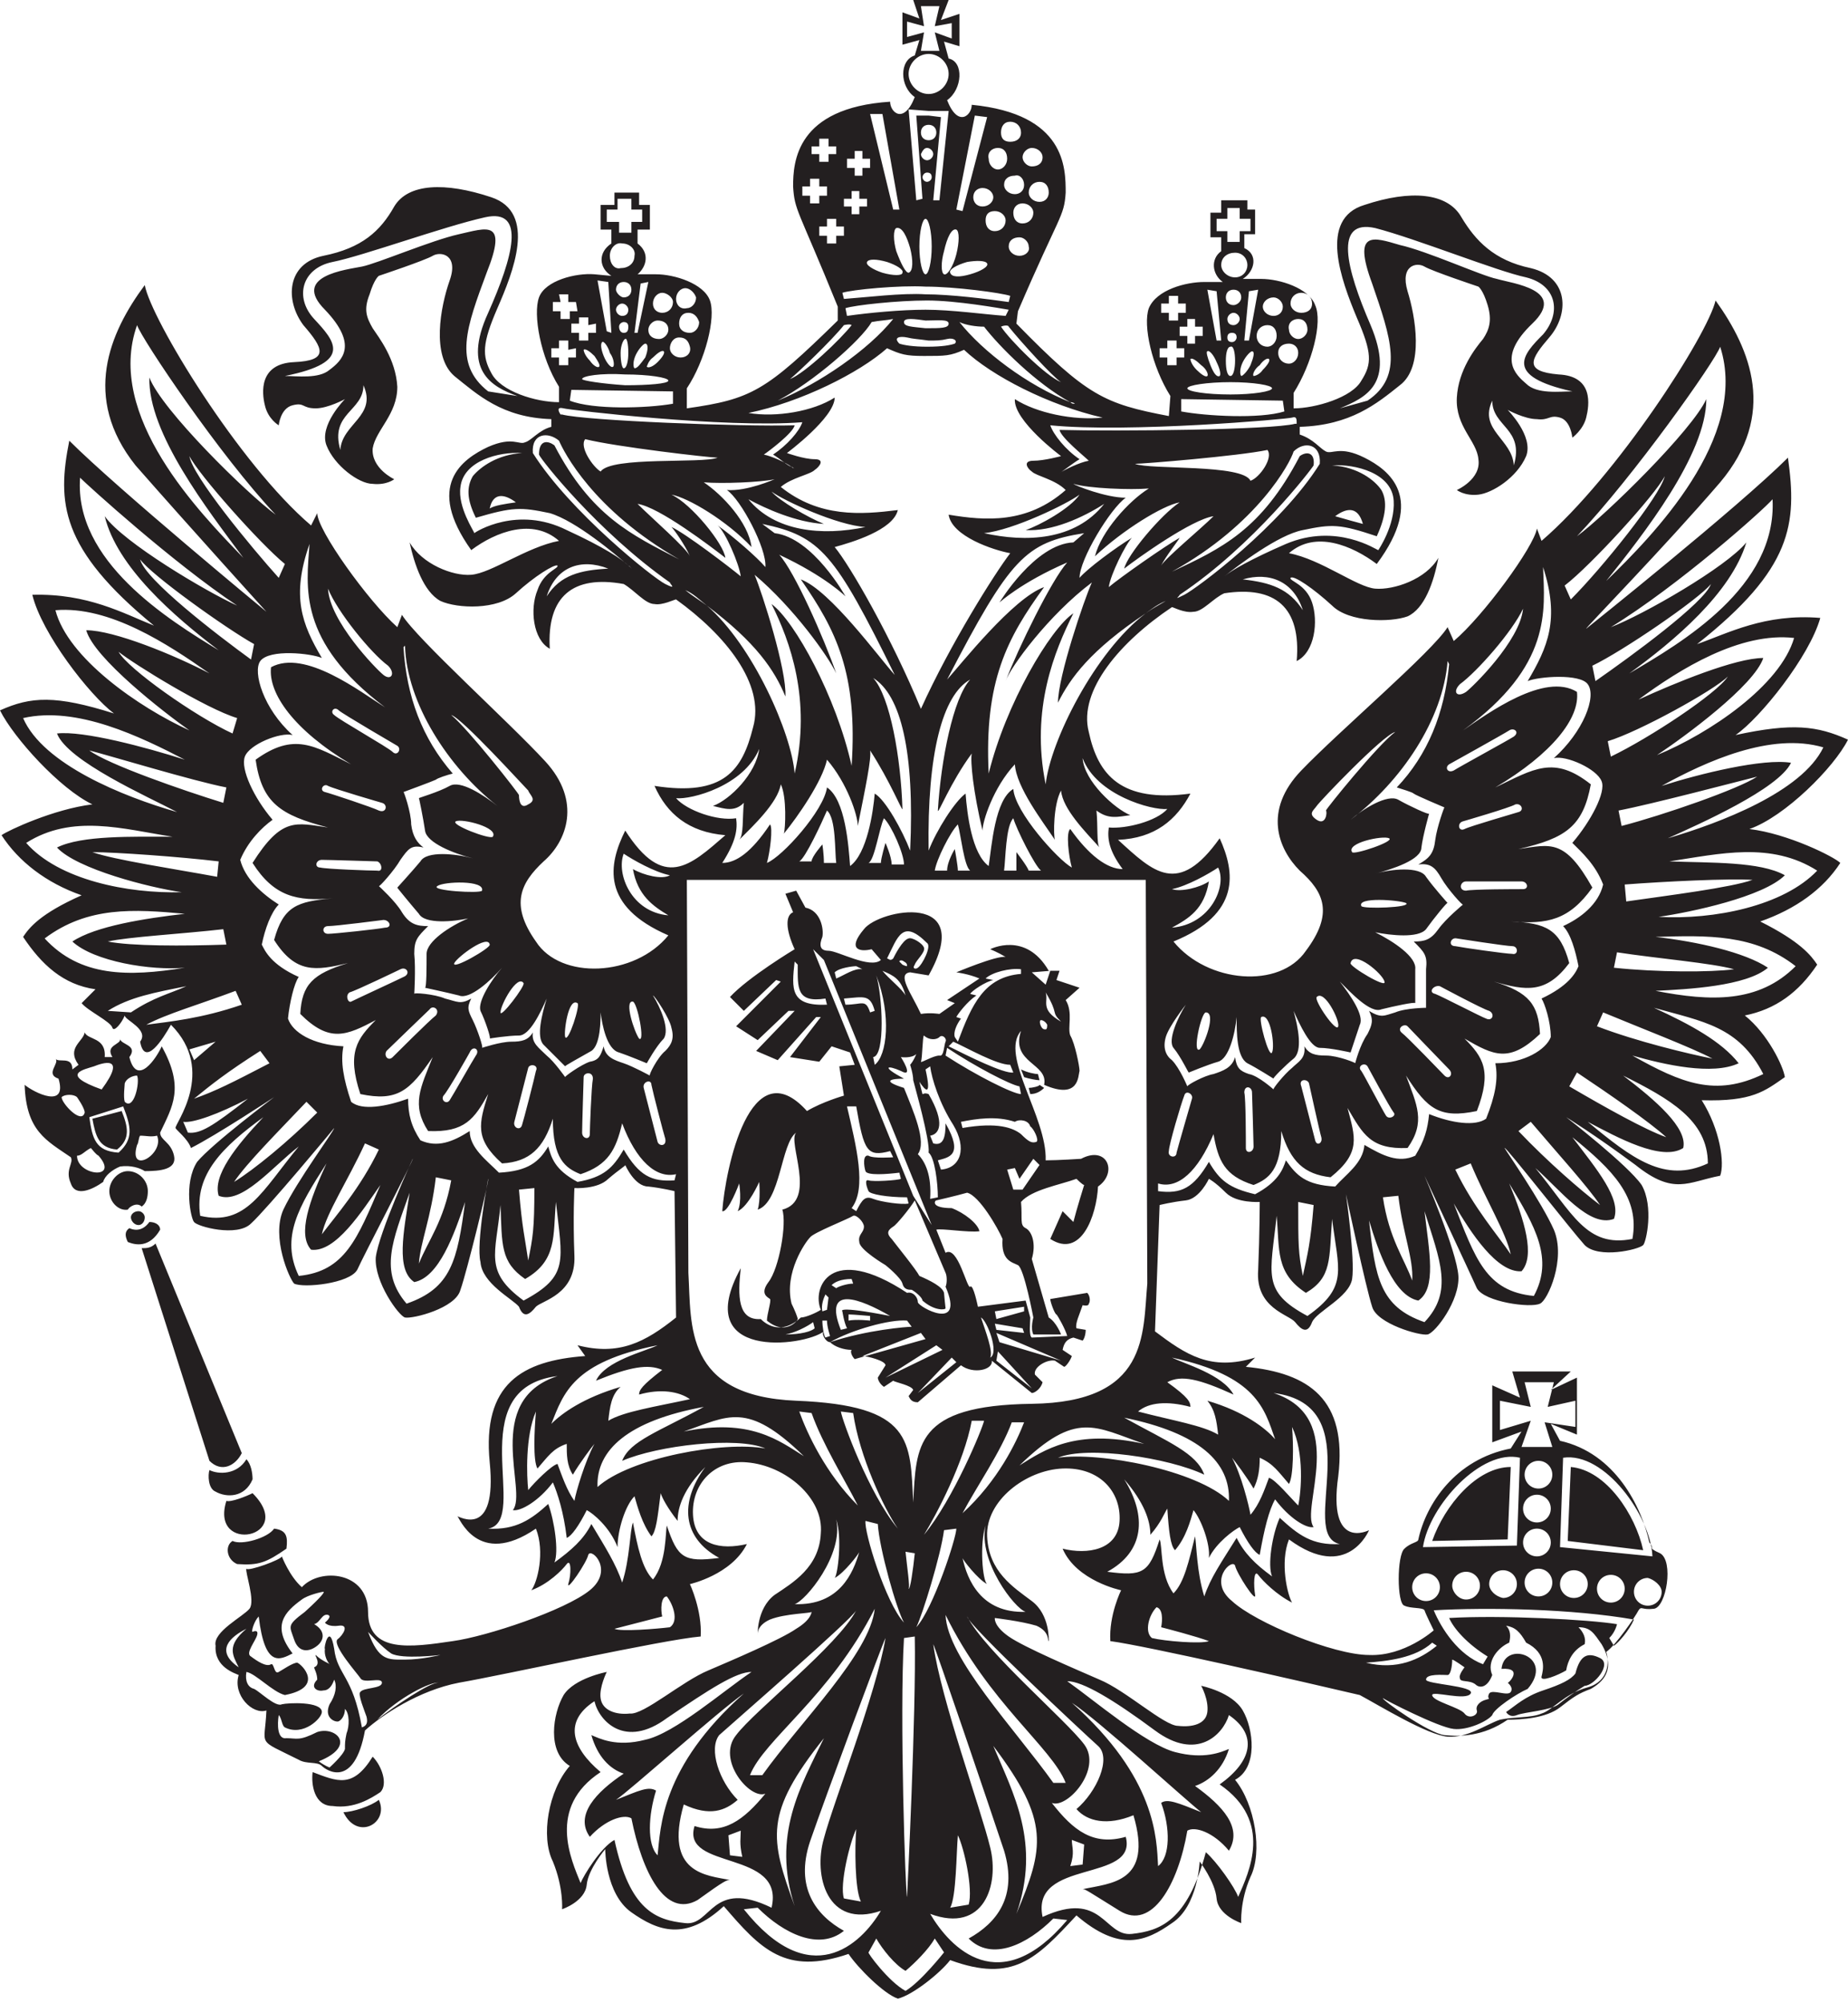 <svg id="Слой_1" xmlns="http://www.w3.org/2000/svg" viewBox="0 0 120 130"><style>.st0{fill-rule:evenodd;clip-rule:evenodd;fill:#231F20;}</style><path class="st0" d="M67.8 70.6l-.3-.2c0 .1-.5.2-.7.2l.1.4c.4 0 .7-.2.9-.4zM7.9 72.1l-1.9.5c.2 1.1.4 1.9 1.6 2 .9-.7.7-1.5.3-2.5zm-2.1.4l2.2-.7c.5 1.3.7 2.1-.3 3-1.5-.1-1.7-.9-1.9-2.3zM5 75c.3 0 .5-.3.9-.5.1.1.3.4.5.5C7.8 76.6 5 76.3 5 75zm-1-3.8c.2-.2.8-.2 1 0 0 0 .5.7.5 1-.2.8-1.5-.6-1.5-1zm2.1-2c.5-.2 2.2-.8.5 1.5-2.8-1-1.1-1.3-.5-1.5zm2 1.1c.1-.3.5-.5.8-.5.2.4-.2 2.3-.8 1.7-.1-.3 0-1.1 0-1.2zm1 3.4c.4 0 .7.1 1.1 0 .5 1.2-1.9 2.6-1.3.6.1-.1.1-.5.2-.6zm.3 2.3c1 0 2.1-.1 1.9-1-.2-.9-.9-1-.9-1.5.8-1.7 1.6-2.9.1-5.6-.3.7-1.6 2.7-2.1.7.6-.8-.6-.8-.6-1.2.1.4-1 .4-.5 1.2h-.5c.1-1.3-1.1-1.1-1.3-1.6-.1.6-1.2 1-.4 2.1l-.4.3c0-.9-.9-.4-1.1-.7.3.3-.7 1 .2 1.3.6 2-1.6.9-2.2.4.1 3 1.4 3.6 3 4.7.2.4-.4.8 0 1.7.3.9 1.4.4 2.1-.1.1-.4.6-.8 1.1-1 .7-.1 1.3.1 1.6.3zM93 100l4.9-.1.2-4.7c-2.2 0-4.3 2.5-5.1 4.8zm25-43.5c-2.2 2.3-6.7 3.2-10.3 3 2.1-.3 6.8-1.3 8.2-2.7-1.6-.9-4.8-.8-7.5-.9 3.3-.5 6.6-1.3 9.6.6zm-1.4 6.2c-2.4 2.4-5.5 2.3-9.1 1.6 2.1-.1 5.9-.3 7.3-1.5-1.5-1-4.6-1.7-7.3-2 3.4-.1 6.4-.2 9.1 1.9zm-2.1 7c-3.1 1.5-5.3.6-8.5-1.2 2.1.6 5.2 1.3 6.9.5-1.1-1.4-3.1-2.5-5.5-3.6 3.2.9 5.5 1.2 7.1 4.3zm-3.6 5.8c-2.8 1.3-4.9-.3-7.8-2.7 1.9 1 4.8 2.6 6.2 1.7.3-1.3-1.8-3.1-3.9-4.7 3 1.5 5.5 2.9 5.5 5.7zm-8.5-5.9c2.1 1.4 4.7 3.2 5.8 4.2-1.4-.5-3.9-1.9-6.3-3.3l.5-.9zm-1.7-2.3c-.3.8-1.7 1.7-3.6 1.7.2 1 0 2.1-.6 3.6-.7.5-2.2.3-3.7-.3-.1 1-.3 1.7-.9 2.7-1.1.5-2.1 0-3.3-.7-.1 1.2-1.2 1.9-1.9 2.7-1.9-.1-2.5-.7-3.2-1.7-.2.6-.5 1.4-2 2.2-1.7-.4-2.3-.9-3-2.1-1 1.7-1.8 2.1-3.3 1.9v-.5c1.3.4 2.6-.8 3.6-3.2.3 1.7.7 2.7 2.6 3.3 1-.4 1.8-1 1.8-3.5.6 2 1.5 2.8 3.2 3 2-1.6 1.6-2.6 1.1-4.5 1 1.7 1.5 2.7 3.9 2.6 1.2-1.7.6-2.8-.1-4.7 1.4 2.2 2.2 2.8 4.6 2.3 1-2.6.4-3.5-.8-4.7 1.9 1.1 2.9 1.6 4.9-.3-.1-1.9-.7-2.7-3-3.4 2.1.6 3.4.8 4.9-1.2-.6-2.2-1.5-2.6-3.8-2.7 2.4.2 3.8-.1 5.3-2.2-1.8-3.2-2.7-2.8-4.8-2.5 3.1-.7 4.2-1.5 4.7-4.2-2.4-1.9-3.7-1-6.2.2 3.7-2.2 5.5-4.5 5.3-6.2-2.1-1.3-5.8 1.4-7.4 2.5 5.8-4.2 5.3-7.8 5.2-10.6 1.1 3.4.3 5.2-1 7.4.7-.3 3.4-.5 3.9.2.6.8-.3 3.1-2.2 4.8.8-.2 2.8.7 3.1 1.5.3.7-.7 2.6-1.9 4 .6.6 1.5 1.4 2 2.7-.3 1.3-1.5 2.2-2.6 2.7.5.5.8 1.6 1 2.6-.2.5-.7 1.3-2.4 2.1.2.3.6 1.5.6 2.5zm3.2 10.9c-1.2-.9-3.4-2.8-5.3-4.8l.8-.6c1.7 2 3.7 4.2 4.5 5.4zm2.1 2.2c-3 .6-3.9-1.7-6.3-4.6 1.6 1.4 3.5 3.9 5.1 3.3.5-1.3-1.1-3.2-2.7-5.3 2.6 2.1 4.4 3.9 3.9 6.6zm-7.9 1c-.8-1.2-2.4-3-3.6-5.5l1-.4c1 2.4 2.3 4.5 2.6 5.9zm1.5 2.7c-3.1-.3-3.8-2.4-5.2-6 1.1 1.9 2.8 4.5 4.4 4.4.9-1 .2-3.3-.8-5.7 1.7 2.8 2.9 4.9 1.6 7.3zm-9.8-6.4l1-.1c.3 2.5 1 4.1.9 5.5-.5-1.4-1.5-2.7-1.9-5.4zm2.7 8.1c-2.9-1-3.2-2.9-3.6-6.6.6 2 1.6 4.9 3.2 5.2 1.2-.8.7-3.2.4-5.8 1 3.2 1.9 5.2 0 7.2zM84.3 78l1 .2c-.2 2.5-.4 3.2-.7 4.6-.3-1.5-.3-2-.3-4.8zm.6 7.4c-3-1.6-2.4-2.7-2-6.5.2 2.2-.1 3.7 1.9 5 1.7-1 1.5-2.2 1.7-4.8.4 3.3 1.1 4.4-1.6 6.3zm-7.5-14.1s-.9 3.1-1 3.5c0 .4-.6.3-.5-.1 0-.4.8-3.1 1-3.6.1-.4.6-.1.5.2zm4 3.1c0 .4-.5.5-.5.1s0-3.2-.1-3.6c0-.5.5-.4.5 0 0 0 .1 3.2.1 3.5zm4-.4c-.1-.4-.8-3.1-.9-3.5-.2-.5.4-.5.5-.2 0 0 .7 3.2.8 3.5.1.4-.3.6-.4.2zm4.6-1.6c-.2-.3-1.4-2.6-1.6-2.9-.3-.3.2-.6.4-.3 0 0 1.4 2.6 1.7 3 .2.2-.3.5-.5.2zm-.1-8.7c.2.5-2.3-1-2.2-1.2.2-.9 2.1.7 2.2 1.2zm1.4-5.1c.4.3-2.8.4-2.9.2-.3-.6 2.4-.4 2.9-.2zm-3.5-3.3c-.4-.6 2-1.1 2.4-.9.4.2-2.3 1.1-2.4.9zm-12.1 12c.2-.7 1.3-2.1 1.3-2.1-.5.8-1.2 2.3-.8 2.8.5.6 1 1.7 1 1.6 0 0 1.2-.5 1.9-.7.7-.2 1.1-1.8 1.2-2.9 0 1 0 2.6.7 3 .6.3 1.7 1 1.7 1-.1 0 .8-.9 1.3-1.3.6-.5.3-2 0-3.1.4.9 1.1 2.4 1.7 2.4.7 0 2 .3 2 .3l.6-1.8c.3-.6-.6-1.9-1.3-2.8.7.7 2 2.1 2.7 1.8.8-.2 2.2-.5 2.2-.4v-2.2c.1-.8-1.4-1.8-2.6-2.4 1 .2 2.8.4 3.3-.2.5-.7 1.4-1.8 1.4-1.7 0 0-.9-1-1.4-1.7-.4-.7-2.3-.5-3.3-.2 1.1-.3 3-.9 3-1.7.1-.8.5-2.2.5-2.2 0 .1-1.3-.5-2-.9s-2.3.6-3.1 1.3c3.3-2.5 6-6.5 6.3-10.3l.1.2c-.3 3.2-1.4 5.9-3.4 8 .3.1 1 .3 1.1.4.1.1 2 .9 2 .9 0-.1-.5 1.3-.6 2.1-.1.9-.4 1.2-1.1 1.6.8-.1 1.1.2 1.5.9.4.7 1.4 1.8 1.4 1.7 0 0-1.1.9-1.6 1.6-.5.7-.9.8-1.6.8.7.7.9.9.8 1.8v2.5c.1 0-1.3 0-2 .3-.7.2-.9.4-1.7-.1.3.6.2.9-.1 1.5-.5.7-.8 1.9-.8 1.9.1 0-1.1-.5-1.9-.5-.7 0-1.1-.1-1.4-.6.1.8-.4 1-.8 1.4-.5.4-1.3 1.4-1.2 1.4 0 0-1-.9-1.6-1-.6-.2-.8-.4-.9-1.1-.2.7-.8.9-1.4 1.1-.6.1-1.7.7-1.7.8 0 0-.5-1.2-1-1.7-.4-.3-.6-.8-.4-1.5zm.4-9.6c1-.2 2.4-1 3-1.4.6 1.2-.5 3.7-3 3.9 1.1-.6 2.1-1.2 2.4-3-.6.4-1.8.7-2.4.5zm2.2 8c.7 0-.1 2.1-.4 2.4-.5.3.1-2.4.4-2.4zm3.6.3c.6-.3.9 1.9.7 2.3-.2.4-.9-2.2-.7-2.3zm3.6-1.3c.5-.5 1.5 1.5 1.4 1.9-.1.5-1.6-1.7-1.4-1.9zm0-11.5c-.6-.4-.2-.6 0-.9.2-.3 4.3-4.6 5.1-4.8-1.1.8-4.5 5-4.5 5.1.1.1 0 1-.6.6zm9.6.6c-.4.2-.5-.4-.1-.5 0 0 3.1-.9 3.4-1.1.4-.1.6.4.2.5-.3.1-3.1.9-3.5 1.1zm.1 3.4h3.6c.4 0 .5.5.1.5s-3.3 0-3.7.1c-.5 0-.4-.6 0-.6zm-.7 4.2c-.5 0-.3-.6.1-.5 0 0 3.2.5 3.6.5.4 0 .4.6 0 .5-.4 0-3.2-.4-3.7-.5zm-.7 8.4c-.2-.2-2.4-2.5-2.8-2.8-.3-.3.2-.6.4-.4 0 0 2.4 2.5 2.7 2.8.3.3 0 .7-.3.4zm-.6-5.3c-.5-.1-.1-.6.3-.5 0 0 2.8 1.5 3.2 1.6.4.2.2.7-.2.5-.3-.1-2.8-1.4-3.3-1.6zm.9-14.9s3.6-2 3.9-2.2c.3-.2.7.1.3.4-.3.2-3.6 2-3.9 2.2-.4.2-.6-.2-.3-.4zm.7-5.2c1.1-.8 3.4-3.4 4.1-4.9-.2 2.1-3.3 5.1-3.7 5.4-.6.4-.9 0-.4-.5zm13.3-13.5c-.3 1.3-4.1 6-6.1 8l-.4-.9c1.7-1.3 5.9-5.9 6.5-7.1zm3.6-8.4c1.9 5.9-4.4 12.3-7.4 15.2 2.4-3 6.5-8.2 6.5-11.8-.9 2-6.5 7.5-8.4 8.9 3.7-3.9 9-11.4 9.3-12.3zm-.6 15.4c-.4 1.2-5.2 4.7-7.5 6.3l-.2-1c1.9-.9 6.9-4.3 7.7-5.3zm4-5.5c.3 5.7-5.9 9.3-9.3 11.3 2.9-2.1 6.6-5.2 7.6-8.5-1.3 1.6-6.7 4.7-8.8 5.5 4.4-2.7 9.9-7.6 10.5-8.3zm1.4 9c-.9 3.1-5.5 6.2-8.9 7.6 1.8-1.2 6.3-4.5 6.9-6.3-1.8 0-5.7 1.6-8.1 2.7 2.7-2 6.6-4.4 10.1-4zm-11 16c2.6-.2 6.8-.4 8.3-.3-1.4.5-5.4 1-8.2 1.4l-.1-1.1zm-.4-4.8c2.1-.4 7.8-1.9 9-2.2-1.2.8-6.1 2.5-8.8 3.2l-.2-1zm-.1 9.2c2.6.4 6.2.7 7.6 1.1-1.5.2-5 .2-7.8-.1l.2-1zm-.6-13.7c2-.6 6.9-3.3 7.8-4.2-.7 1.1-5.1 4-7.6 5.2l-.2-1zm6.8 20.6c-1.5-.3-4.9-1.1-7.5-2.1l.4-.9c2.4 1 5.8 2.3 7.1 3zm7.2-20.2c-1.4 2.9-6.7 4.9-10.1 5.9 2-.9 7.2-3.2 8-4.9-1.8-.3-5.9.7-8.4 1.5 2.9-1.6 7.1-3.5 10.5-2.5zM77.3 91.3c0-.3-.1-.6-1.5-1.6.9-.5 2.1-.2 4.3.8-.7-1.3-3.2-2-4-2.4 5.5 1.2 6 3.3 6.7 5.3-.6-.7-2-1.8-4.4-2.5.5.6.6 1.3.7 2.2-1-.6-2.9-.9-5.2-1.5.7-.6 1.9-.7 3.4-.3zm6.6 1.3c.8 1.7.6 4.2.4 5.1-.5-.5-1.5-1.7-1.9-1.8-.3.8-.6 1.7-1.2 2.4-.1-.6-.6-2.6-1.2-3.7.1.1 1 1.3 1.4 2 .3-.6.4-1.2.4-2 .9.4 1.2.9 1.9 1.7.3-.5.3-2.5.2-3.7zm3.1 7.6c-1.8.1-2.7-.6-3.9-1.7-.5 1.1-.8 3.1-.5 3.8-1.1-.8-1.8-1.5-2.3-2.5-1 1.6-1.7 2.6-2.1 3.8-.5-1.6-.5-3.4-.6-3.9-.4 1.6-.7 3-1.4 3.7-.9-1.2-.7-3.1-.9-3.5-.7 2.2-1.1 2.4-3.4 2.1 2.4-1.3 2.6-3.6 1.1-6 1.3 1.5 1.7 2.7 1.7 3.6.7-.8.9-1.4 1.1-1.7.1 1.5.2 2.4.5 2.7.7-.8 1-1.9 1.2-2.6.5.6 1.1 2.2 1 3.1.5-1 1.6-1.8 2-2 .5 1 1 1.7 1.3 1.8.3-1.7.6-2.9 1-3.6.9 1.2 2 1.9 2.5 1.8-.9-1.2 2.3-7.1-2.6-8.7 6.4.8 1.5 9.2 4.3 9.8zm-12.2 6.1c-.5-.4-.2-1.5.3-2 .4.1.4.8.3 1.3.4.1 2.3.6 3.1.9-.5.2-2.9 0-3.7-.2zm-6.1-11.7c1.9-.8 7.2 0 9.5 1.1-.5-1.4-2.3-2.1-5.2-3.7 4.9 1 6.9 2.9 6.8 5.4-2.1-2-8.4-3.2-11.1-2.8zm5.6-.9c-4.5-1-6.5.4-8.1 1.4 3.7-3.6 4.9-2.5 8.1-1.4zm-11.8 4.5c.9-1.7 2.5-4 3.2-5.9h.8c-.5 1.3-1.7 3.8-4 5.9zm4.1 6.4c-2.9.1-3.8-2.1-4.1-3.5 0 .1 1 1.4 1.6 1.7-.3-.2-.5-2.6-.1-3.8-.5 2.3 1.9 5.4 2.6 5.6zm3 14.8l.8.3-.1 1.3-.8.1c.3-.9.1-1.2.1-1.7zm5.6 1.7c-.1-1.8-.1-5.7-5.6-10.6 1.7 1.1 7.6 6.5 8.4 7.1-1.5-.6-2.2-.9-2.6-.6.6 1.6.6 3.5-.2 4.1zm-3.9-7.8c.9.8-.1 3-1.4 4.1.7.8 2 1.1 3.7.4 1.3 4.4-1.5 4.4-3.3 4.8.2 0 .3.1 2.4 1.4 2.1 1.3 3.8-1.7 4.4-5.2.5-.3 1.7.1 2.7 1.3.9-1.5-.4-2.9-2.2-4.2.9-.3 1.8-1.1 2.2-2.4-.5.2-1.6.7-3.5.2-1.9-.5-5.3-3.4-7-4.6 1 0 3 1.2 5.7 3.2s4.4.3 4.8-1c1.9 1.3 1.5 3-.6 4.5 3.5 2.4 1.9 5.7 1.2 7.3-.2-.6-1.4-2.3-2.1-2.9-1.2 4.5-3 5.1-4.8 5.3-1.8.2-1.9-2.9-5.8-1.1-.8-3.8 6.2-2.2 5.4-5.2-2.1.6-3.4-.4-4.8-2.2 1 .4 3.3-2.2 2.1-3.8-1.2-1.6-6.4-6-7.6-8.3.1.6 7.5 7.5 8.5 8.4zm-9.6 10.5c.4-.7.4-3.6.5-4.7.4.8 1 3.5.7 4.5l-1.2.2zm-1.3.4c3.5 1.3 4.5-1.9 3.9-4.3-.6-2.5-3.2-9.6-3.7-13.2.1.1 3.6 10.4 4.6 13.4.9 3-.5 4.7-2.3 5.7 1.5 1.5 3.8.4 5.5-1.3l.9.1c-4.4 5.2-7.6 1.8-8.9-.4zm-1.6 5c-1.1-.6-2.5-2.5-2.4-2.5l.5-.9c.4.7 1.2 1.7 1.9 2.1.6-.5 1.5-1.4 1.9-2.1l.6.9s-1.5 1.9-2.5 2.5zm-2.9-5.8l-1.1-.2c-.3-.9.4-3.7.8-4.5-.1 1.1-.1 3.9.3 4.7zm-7.6.5l.9-.1c1.7 1.7 4 2.8 5.6 1.5-1.8-1-3.2-2.8-2.2-5.8 1-2.9 4.8-13.1 4.9-13.2-.6 3.6-3.4 10.7-4 13-.7 2.4.2 5.9 3.7 4.7-1.3 2.2-4.6 5.3-8.9-.1zm-.1-3.4l-.8-.1-.1-1.3.8-.3c0 .5-.1.8.1 1.7zm-8.2-3.7c.9-.6 6.7-5.8 8.3-6.9-5.4 4.8-5.4 8.7-5.6 10.5-.7-.7-.6-2.6-.1-4.2-.5-.3-1.1 0-2.6.6zm4.5 8c-1.9-.2-3.6-.8-4.6-5.4-.9.5-2 2.3-2.2 2.8-.6-1.5-2.2-4.9 1.3-7.2-1.9-1.6-2.4-3.3-.4-4.6.3 1.3 2 3.1 4.7 1.1 2.8-1.9 4.5-3 5.5-3-1.8 1.2-5 4-6.9 4.4-1.9.5-3-.1-3.5-.3.4 1.4 1.2 2.2 2.1 2.5-1.8 1.2-3.2 2.7-2.2 4.1 1-1.1 2.2-1.5 2.7-1.2.7 3.5 2.2 6.5 4.3 5.3 1.8-1.3 1.9-1.3 2.1-1.3-1.5-.3-4.3-.4-3-4.9 1.7.8 2.7.4 3.5-.3-1.2-1.2-1.9-3.3-1.2-4.2 1-.9 8.6-7.5 8.9-8.1-1.2 2.3-6.6 6.5-7.8 8.1-1.3 1.6.9 4.2 1.9 3.8-1.4 1.7-2.7 2.7-4.6 2.1-.9 2.9 5.9 1.5 5 5.3-3.9-1.9-3.9 1.2-5.6 1zm7.1-20.7c.7-.2 3.2-3.2 2.7-5.5.4 1.2.1 3.6-.1 3.8.6-.3 1.6-1.6 1.6-1.7-.4 1.4-1.3 3.5-4.2 3.4zm.3-12.5l.8.1c.7 2 2.2 4.4 3 6-2.1-2.1-3.3-4.7-3.8-6.1zm-7.5 1.3c2.9-1 4.1-2 7.8 1.6-1.6-1-3.5-2.5-7.8-1.6zm-5.6 3.6c-.1-2.4 2-4.3 6.9-5.2-2.9 1.6-4.8 2.2-5.3 3.5 2.3-1 7.5-1.6 9.3-.8-2.7-.5-8.8.6-10.9 2.5zm7.9 4.6c-2.3.3-2.7 0-3.4-2.1-.1.4 0 2.4-.9 3.5-.7-.7-1-2.1-1.3-3.7-.2.5-.2 2.4-.7 3.9-.4-1.2-1.1-2.3-2-3.8-.5 1-1.3 1.7-2.4 2.5.3-.7 0-2.7-.4-3.8-1.1 1-2.1 1.7-3.9 1.6 2.8-.5-1.9-9.1 4.5-9.9-4.9 1.6-1.9 7.5-2.9 8.7.5.1 1.7-.6 2.6-1.8.3.7.7 1.9.9 3.6.3-.1.8-.8 1.3-1.8.4.2 1.5 1.1 2 2.4 0-1.1.5-2.7 1.1-3.3.2.7.5 1.8 1.1 2.6.3-.3.4-1.2.6-2.8.1.3.4.9 1.1 1.8 0-.9.4-2.1 1.8-3.5-1.7 2.3-1.5 4.6.9 5.9zm-3.2 4.5c-.8.1-3.2.3-3.6.1.8-.2 2.7-.7 3.1-.8-.1-.4-.1-1.3.3-1.3.4.5.8 1.6.2 2zm-8.6-10.3c.7-.8 1-1.3 1.9-1.6 0 .7 0 1.4.4 2 .4-.7 1.3-1.9 1.4-2-.6 1.1-1.2 3.1-1.3 3.7-.5-.7-.8-1.6-1.1-2.4-.4.1-1.5 1.2-1.9 1.7-.1-.9-.2-3.5.5-5.1-.1 1.2-.2 3.2.1 3.7zm7.8-8c-.8.4-3.4 1-4 2.3 2.2-.9 3.4-1.1 4.3-.7-1.3 1-1.5 1.3-1.5 1.6 1.4-.4 2.6-.2 3.3.3-2.3.5-4.3.8-5.3 1.4.1-.9.2-1.7.8-2.2-2.4.7-3.8 1.7-4.5 2.4.8-2 1.4-4 6.9-5.1zm16.1 13.4l.6.1c-.1 1-.3 2.4-.4 2.3.1-.1-.1-1.4-.2-2.4zm-.1 5.6l.7-.1c.1 4.9-.5 16.9-.5 16.9-.1 0-.5-11.9-.2-16.8zm-4.1-14.7l.8.1c.4 2.8 2 6.2 2.9 7.5-1.9-2.3-3.6-7-3.7-7.6zm1.6 7.1l.8.2c.1 1.6 1.2 5.5 1.7 6.4-1.2-1.3-2.6-5.9-2.5-6.6zm-6.7 16.5h-.8c.9-2.3 5.2-5.1 8.1-10.8-.3 2.9-4.8 7.3-7.3 10.8zm2.1 8.5c-1.6-4.4-2-6 1.9-10.9-1.5 3.1-3.4 6.3-1.9 10.9zM60 99.6c.8-1.3 2.6-4.7 3.1-7.4h.8c-.1.5-2 5.1-3.9 7.4zm-.5 6c.4-.8 1.6-4.7 1.8-6.3l.8-.1c0 .6-1.5 5.2-2.6 6.4zm1.9-.8c2.8 5.7 6.9 8.6 7.8 10.9h-.8c-2.5-3.5-6.9-8.1-7-10.9zm3.1 8.5c3.7 4.9 3.3 6.6 1.5 10.9 1.6-4.6-.2-7.8-1.5-10.9zM44.6 57.1h29.8l.1 26.2c-.3 3.3.1 7.7-7.5 7.8-7.6.1-7.5 2.7-7.7 6.4-.2-4 0-6.3-7.6-6.6-7.3-.3-6.8-4.9-7-8.3l-.1-25.5zm8.8-2.3s-.7.8-.7 1.1h-.8c.4-.2 1.5-2.6 1.8-3.3.6.5.5 2.7.6 3.4h-.8c0-.6-.1-1.2-.1-1.2zm5.3 1.3h-.8c0-.5-.4-1.4-.4-1.4s-.3 1-.3 1.3h-.8c.4-.2.7-2.3 1-2.9.5.5 1.3 2.3 1.3 3zm-10.9-3c-1.2.2-3.2-.5-3.9-1.3 1 .1 4.4-.8 5.4-3.2-.2 1.6-1.9 3.3-3 3.7.8.2 1.4.4 2-.2-.1 1 0 2.1-.3 2.4.9-.9 2.5-2.4 2.7-3.6.4.8.3 2.9.2 3.2.9-1.1 2.5-3.4 2.8-4.8 1.3 1.5 2 3.6 2 4.3.5-2.5.9-4.4.8-4.9 1.3 2 2.1 4 2.1 3.8-.1-3.3-.8-7.3-1.9-8.5 1.8 1.1 2.7 4.8 2.4 11.2-.5-1.3-1.6-3.3-2.3-3.7-.1 1.2-.5 3.9-1.6 4.7-.1-1.3-.3-4.3-1.5-5.1-.2 1.5-2.9 4.5-3.9 4.9.2-.7.4-2.3.2-2.5-1.2 1.8-2.2 2.5-3.1 2.5.9-1.4 1-2.2.9-2.9zm-1.9-13.8c-.4-.3-.9-.6-1.4-1 .5.2.9.6 1.4 1 3.2 2.4 4.4 4.2 5.1 5.9.1-1.7-1.5-6.7-2-7.9 2.5 2.1 4.8 5.3 5.3 6.4-.8-2.3-2.7-6.6-3.7-7.7 3 1.4 4.3 2.7 4.3 2.7s-2.1-3.8-4.6-4.1l-.8-.6c3.8.8 4.7 1.9 8.6 9.8-1-1.1-4.2-5.5-6.1-6.2 2.3 3.3 3.7 6.1 3.3 12.1-1-4.5-3.7-9.4-5.2-10.5 1.2 2.4 2.6 6.2 1.5 11-.2-2.6-2.7-8.3-5.7-10.9zM36 28.9c-.4-.3-1-.4-1 .6.1.3 3.8 5 8.5 8.3 0 .1.5.5-.3.1s-6.2-4.7-8.6-8.5c-.1-1.3 1-1.4 1.7-.8.3.7 2.2 4.5 7.8 7.7-3.1-1.6-5.7-2.8-8.1-7.4zm-2.5 3.7c-.7.1-1.4.2-1.7.4.2-1 .9-1 1.7-.4zm7.3 4.1c-.4-.4-1.6-1.2-4-2.3-3.2-1.6-5.9.1-6 .2 0-.1-1.1-1.7-.9-3 .2-1.7 2.5-2.3 4-2.2-1.6.1-2.7.9-3.2 1.5-.4.7-.4 1.5.2 2.7 2.4-.7 2.9-.7 4.8-.3 1.7.5 4.3 2.7 5.1 3.4.2.1.2.2.2.2 0-.1-.1-.1-.2-.2zm-5.3 2c.6-1.9 2.2-2.5 4-1.8-1.8.1-3.1.4-4 1.8zm1.1-12.2c.3.1 10.5 1.3 15.5.9-.2.6-1 1.5-1.9 2.1.5.3.9.7 1.2.8.1 0 .1.1.2.1 0 0-.1 0-.2-.1-.4-.3-1.3-.7-1.8-.8.3-.2 1.9-1.4 2-1.9-3.4.1-13.6-.3-15.1-.7h-.1c-.2-.3-.2-.5.2-.4zm-.8-3.3v-.6h.5v-.5h.6v.6l.5-.1v.6h-.5v.5h-.6v-.5h-.5zm.5-4.1h.6v.5h.5l.1.6H37v.5h-.6v-.5h-.5v-.6h.5l-.1-.5zm1.3 1.5h.6v.5l.5-.1v.6h-.5v.5h-.6v-.5h-.5V21h.5v-.4zm1.9-2.3l.2 3.3-.3-.1-.6-3.3.7.1zm.3 5.5c-.1.1-.4-.2-.6-.7-.2-.5-.2-.8-.1-.9.1-.1.4.3.5.7.3.4.3.9.2.9zm-.2-7.2c0-.5.4-.9.8-.8.5 0 .9.4.8.8 0 .5-.4.8-.9.8-.4.1-.7-.3-.7-.8zm-.2-2.2v-.8h.7v-.7h.9v.7h.7v.8H41v.7h-.8v-.7h-.8zm2.2 4l.5-.1-.7 3.3h-.2l.4-3.2zm1.1 2.4c.4 0 .7.2.7.6 0 .3-.3.6-.6.6-.4 0-.7-.2-.7-.6 0-.3.3-.6.6-.6zM43 19c.3 0 .7.3.7.6 0 .4-.3.7-.7.7-.3 0-.6-.2-.6-.6 0-.4.3-.7.6-.7zm1.5-.3c.3 0 .6.3.7.6 0 .4-.3.7-.6.7-.4.1-.7-.2-.7-.6 0-.4.3-.7.6-.7zm.3 2.9c-.4 0-.7-.2-.7-.6 0-.4.2-.7.6-.7.4 0 .6.3.7.6 0 .4-.3.7-.6.7zm-1.1 3.8v.8c-1.7.3-5.2.4-6.7-.2l.1-.7 6.6.1zm-1.3-2.2c.3-.3.6-.5.7-.4.1.1-.1.4-.4.7-.3.3-.6.4-.7.3 0 0 .1-.4.4-.6zm-.5 0c-.3.4-.5.7-.7.7-.1-.1-.1-.5.1-.9s.5-.7.6-.7c.2 0 .2.4 0 .9zm-1.4-3.9c-.2 0-.5-.3-.5-.5 0-.3.2-.5.5-.5s.5.2.5.5-.2.5-.5.5zm-.1 1.2c-.2 0-.4-.2-.4-.4s.2-.4.4-.4.4.2.4.4-.1.4-.4.4zm.4 2.4c0 .5-.1 1-.3 1-.1 0-.2-.4-.2-1 0-.5.2-.9.3-.9.1-.1.2.3.2.9zm-.3-1.3c-.2 0-.3-.2-.3-.4s.2-.3.3-.3c.2 0 .3.1.3.3 0 .3-.1.4-.3.4zm-2.6 1.1c.1-.1.4.1.7.4.2.3.4.6.3.7-.1.1-.4-.1-.6-.4-.3-.3-.4-.6-.4-.7zm2.7 1.6c1.5 0 2.8.2 2.8.4s-1.3.3-2.8.3c-1.5-.1-2.8-.3-2.8-.4 0-.2 1.2-.4 2.8-.3zm3.6-1.1c-.4 0-.7-.3-.7-.6s.2-.7.6-.7c.4 0 .6.2.7.6.1.4-.2.7-.6.7zm4.4 9.2c1.1.6 3.1 1.5 4.9 1.6-1-.4-2.9-1.5-3.4-2.1.8.6 4.3 2.2 6.1 2.3-2.8.6-5.9.3-7.6-1.8zM39 30.6c-.5-.3-1.4-1.6-1-2.1 2 .5 8.1 1.2 8.6 1.2-1 .4-6.9-.1-7.6.9zm9.1 6.8c-.6-.5-3.6-2.8-4.5-3.2.2.2.9 1.2 1.2 1.9-.2-.5-2.5-2.5-3.4-3.4 1.4.2 4.8 2.8 5.7 3.5-.1-.9-2.2-3.5-3.5-4.1 1.1.2 3.6 1.7 5.2 3.4-.2-1.6-1.9-3.4-3.1-4.2 1.2.1 3.7 0 4.6-.2 0 0-1.8.8-3.1.7.9.6 2.6 3.8 2.5 5-.5-.6-2.1-2-3.1-2.7.5.4 1.4 2.5 1.5 3.3zm9.5-14.8c.9.4 1.2.5 2.4.5 1.4 0 1.7 0 2.6-.4 1.8 1.7 5.5 3.6 9 4.4-1.9.2-4.3-.3-5.7-1.2-.1 1.4 3 3.7 3 3.7s-1.1.3-1.8.3-.4.5-.1.7c.3.3 1.5.5 2.2 1.2-2.5 2.2-5.2 2-7.6 1.6.2 1.4 2.9 2.3 4 2.5-1 1.3-3.9 5.9-5.8 10.1-1.9-4.6-4.6-9.3-5.6-10.5 1.1-.3 3.8-1.1 4.1-2.4-2.4.3-5.1.5-7.6-1.5.7-.6 1.9-.8 2.2-1.1.3-.2.7-.7 0-.7s-1.8-.4-1.8-.4 3.1-2.3 3.1-3.6c-1.4.9-3.8 1.3-5.6 1 3.4-.7 7.2-2.6 9-4.2zm-1-1.7c.5-.1.9-.1 1.4-.2-1.6 2-4.8 4.2-7.5 5.3 2.3-1.2 5.4-3.9 6.1-5.1zm-1.8.2s.4-.1.5 0c-.7.9-3 3.1-4 3.5.5-.4 2.7-2.5 3.5-3.5zm-.5-5.8v.5h-.6v-.5h-.5v-.6h.5v-.5h.6v.5h.5v.6h-.5zm-2.2-2.6v-.6h.5v-.5h.6v.5h.5v.6h-.5v.5h-.6v-.5h-.5zm.6-3.2h.5V9h.6v.5h.5v.5h-.5v.5h-.6V10h-.5v-.5zm2.1 3.4h.5v-.5h.5v.5h.5v.5h-.5v.5h-.5v-.5h-.5v-.5zm.2-2.6h.5v-.5h.5v.5h.5v.6H56v.5h-.5v-.5H55v-.6zm2.3-2.9l1.1 6.2H58l-1.5-6.2h.8zm1.8 8.7c.2.8.2 1.5-.1 1.6-.2 0-.5-.6-.8-1.4-.2-.7-.2-1.4 0-1.5.4-.1.7.6.9 1.3zm1.2-8.9h1.3L61 13h-.4l.5-5.4-.8-.1h-.8l.4 5.4-.4.1-.5-5.9 1.3.1zM59 4.8c0-.7.6-1.3 1.3-1.3.7 0 1.3.6 1.3 1.3 0 .7-.6 1.3-1.3 1.3-.7 0-1.3-.6-1.3-1.3zm-.1-2.4v-1l1.1.3-.2-1.3H61l-.3 1.3 1.1-.2v1l-1.1-.4.3 1.2h-1.2l.2-1.2-1.1.3zm3.2 12.5c.2.1.2.8 0 1.6s-.6 1.4-.8 1.3c-.2-.1-.2-.8 0-1.5.2-.9.5-1.5.8-1.4zm1.2-7.4l.8.1-1.6 6.1-.4-.1 1.2-6.1zm1.5 2.1c.4 0 .6.3.6.7 0 .4-.3.7-.6.7s-.6-.3-.6-.7c-.1-.4.2-.7.6-.7zm.8-1.7c.4 0 .7.3.7.7 0 .4-.3.6-.7.6-.4 0-.6-.2-.6-.6 0-.4.2-.7.6-.7zm.9 4.1c0 .4-.3.6-.6.6-.4 0-.7-.3-.7-.6 0-.4.3-.6.7-.6.3-.1.6.2.6.6zm.5-2.4c.4 0 .7.3.7.6 0 .4-.3.6-.7.6-.3 0-.6-.3-.6-.6s.3-.6.6-.6zm1.1 2.9c0 .3-.2.6-.6.6-.4 0-.7-.3-.7-.6 0-.4.3-.7.7-.7.4 0 .6.3.6.7zm-1.7 2c-.4 0-.6-.3-.6-.7 0-.3.2-.6.6-.6.4 0 .7.3.7.6 0 .4-.3.7-.7.7zm-.2 2.1c-.4 0-.7-.3-.7-.6 0-.4.3-.6.7-.6.3 0 .6.3.6.6.1.3-.2.6-.6.6zm2.7 8.2c-1-.4-3.3-2.7-3.9-3.6.2-.1.5-.1.5 0 .8 1 2.9 3.3 3.4 3.6zm-4.8-7.7c.1.2-.4.5-1.1.7-.7.2-1.2.2-1.3-.1-.1-.2.4-.5 1.1-.7.6-.1 1.2-.1 1.3.1zm.5-3.4c.4 0 .7.3.7.6 0 .4-.3.7-.7.7-.4 0-.6-.3-.6-.7 0-.4.2-.6.6-.6zm-.8-.3c-.4 0-.6-.3-.6-.6 0-.4.3-.6.6-.6.4 0 .7.3.7.6s-.3.6-.7.6zm-3.7.8c.2 0 .4.8.4 1.8s-.2 1.8-.4 1.8-.4-.8-.4-1.8.2-1.8.4-1.8zm.4-2.7c0 .2-.2.3-.3.3-.2 0-.3-.2-.3-.3 0-.1.1-.3.3-.3.2 0 .3.1.3.3zm-.7-2.9c0-.3.2-.5.5-.5s.5.2.5.5-.2.5-.5.5-.5-.2-.5-.5zm.4 1c.2 0 .4.2.4.4s-.2.4-.4.4-.4-.2-.4-.4c.1-.2.2-.4.4-.4zM56.3 17c.1-.2.6-.2 1.3 0 .6.2 1.1.5 1 .7 0 .2-.6.2-1.3 0-.6-.2-1.1-.5-1-.7zm3.8 1.6c1.9 0 4.9.4 5.5.6l-.1.4c-1.4-.2-3.8-.5-5.4-.5-1.5-.1-3.9.2-5.3.3l-.1-.4c.6-.2 3.7-.5 5.4-.4zm0 1.5c-1.6 0-3.7.2-5.1.4l-.1-.5c.6-.2 3.4-.5 5.3-.5s4.7.5 5.3.6l-.2.4c-1.4-.1-3.5-.4-5.2-.4zm-1.4.8c0-.3.7-.2 1.4-.1.8 0 1.5-.1 1.5.2 0 .3-.5.3-1.5.3-.9-.1-1.4-.1-1.4-.4zm.2 1c.4.1.7.1 1.4.2.5 0 .8 0 1.2-.1.4-.1.7.1.5.3-.3.1-.8.2-1.8.2-.9 0-1.5-.1-1.8-.2-.4-.4 0-.5.5-.4zm10.9 4.3h-.1c-.1 0-.2-.1-.2-.1-2.8-1.1-5.7-3.3-7.2-5.2.4.2 1.1.3 1.6.3 1 1.3 3.4 3.7 5.6 4.9 0 0 .2 0 .3.1zm14.1.9c.3-.1.3.1.3.4h-.1c-1.5.4-11.6.5-15.3.4.1.5 1.6 1.7 1.9 2-.6.1-1.6.6-1.9.8.2-.1.8-.6 1.3-.9-.9-.6-1.7-1.6-1.9-2.2 5.1.5 15.4-.4 15.7-.5zm-8.1-3.4v-.5h-.5v-.6h.5v-.5h.6v.5h.5v.6h-.5v.5h-.6zm-.4-4h.5v-.5h.6v.5h.5v.6h-.5v.5h-.6v-.5h-.5v-.6zm1.7 1h.5v.5h.5v.6h-.5v.5h-.5v-.5h-.5v-.6h.5v-.5zm1.9-1.8l.3 3.2H79l-.6-3.3.6.1zm-.6 3.9c.1-.1.4.2.6.7.2.4.3.8.2.9-.2.1-.4-.2-.6-.7-.2-.5-.3-.9-.2-.9zm0 1.6c-.1.1-.4-.1-.7-.4-.3-.3-.4-.6-.4-.7.1-.1.4.1.7.4.3.2.5.6.4.7zm1.5.4c1.5 0 2.7.2 2.7.4s-1.2.4-2.7.4c-1.6 0-2.8-.2-2.8-.4s1.3-.4 2.8-.4zm.2-5c-.3 0-.5-.2-.5-.5s.2-.5.5-.5.5.2.5.5-.3.5-.5.5zm0 1.3c-.2 0-.4-.1-.4-.4 0-.2.2-.4.4-.4s.4.2.4.4-.2.4-.4.4zm.1 2.3c0 .5-.1 1-.3 1-.2 0-.3-.4-.3-1 0-.5.1-.9.3-.9.2-.1.3.4.3.9zm-.2-1.2c-.2 0-.3-.1-.3-.3 0-.2.1-.3.3-.3.2 0 .3.1.3.3 0 .1-.1.3-.3.3zm-.7-5c0-.5.4-.8.9-.8s.8.4.8.8-.3.8-.8.8-.9-.4-.9-.8zM79 15v-.8h.7v-.7h.8v.7h.7v.8h-.7v.7h-.8V15H79zm2.1 3.9l.6-.1-.6 3.3h-.3l.3-3.2zm.1 4.8c-.2.4-.5.7-.6.7-.1-.1-.1-.5.1-.9s.5-.7.6-.7c.2 0 .1.4-.1.9zm.6 0c.2-.3.5-.5.6-.4.1.1-.1.4-.4.7-.2.3-.5.4-.6.4-.1-.1.1-.5.4-.7zm.5-2.6c.4 0 .6.3.6.7 0 .4-.3.7-.6.7-.4 0-.7-.3-.7-.7 0-.4.3-.7.7-.7zm.4-1.8c.3 0 .6.3.6.6 0 .4-.3.6-.6.6-.4 0-.7-.3-.7-.6s.3-.6.7-.6zm1.6 1.4c.4 0 .6.3.6.7 0 .3-.3.6-.6.6s-.6-.3-.6-.6c-.1-.4.2-.7.6-.7zm.2-1.7c.4 0 .7.3.7.7 0 .4-.3.6-.7.6-.4 0-.7-.3-.7-.6 0-.4.3-.7.7-.7zm-1.1 7.7c-1.6.5-5.1.3-6.7 0v-.8l6.6.1.1.7zm.3-3.1c-.4 0-.7-.3-.7-.7 0-.4.3-.6.7-.6.3 0 .6.2.6.6 0 .4-.3.7-.6.7zm2 6.5c-2.5 4-8 8.1-8.8 8.5-.8.4-.3.1-.3 0 4.8-3.2 8.6-8.2 8.7-8.4.1-.9-.5-.9-.9-.6-2.5 4.8-5.1 6-8.3 7.5 5.6-3.1 7.7-7.1 7.9-7.8.7-.7 1.8-.5 1.7.8zm1 3.4c.8-.6 1.5-.6 1.8.5-.4-.1-1.1-.3-1.8-.5zm2.7 1.3c.6-1.3.7-2.3.3-3-.4-.6-1.5-1.5-3.2-1.6 1.5-.1 3.9.5 4 2.3.1 1.6-1 3.2-1 3.2-.1 0-2.7-1.8-6-.4-2.3 1-3.5 1.7-4 2.1l-.3.3.3-.3c.9-.7 3.5-2.7 5.1-3 1.9-.4 2.4-.4 4.8.4zm-4.8 4.8c-.9-1.4-2.1-1.8-3.9-2 1.7-.5 3.3.1 3.9 2zm-10.9-9.5c.5 0 6.7-.5 8.6-.9.4.5-.5 1.8-1.1 2-.5-1.1-6.5-.7-7.5-1.1zm1.7 6.6c.3-.6 1.1-1.6 1.2-1.8-.9.5-3.9 2.6-4.6 3.2.1-.8 1.1-2.8 1.5-3.2-1 .6-2.9 2-3.4 2.6 0-1.2 2-4.5 3-5.2-1.3 0-3.3-.8-3.4-.9 1 .3 3.7.4 4.9.3-1.3.8-3.1 2.8-3.5 4.4 1.8-1.7 4.4-3.3 5.5-3.5-1.2.8-3.4 3.4-3.6 4.3.9-.7 4.4-3.2 5.8-3.4-.8.8-3.1 2.7-3.4 3.2zm-3.7-4c-1.9 2.4-5.1 2.5-7.8 1.9 1.9-.2 5.4-1.9 6.2-2.5-.6.9-2.6 2-3.5 2.3 1.7.1 3.7-.8 5.1-1.7zm2.7 7.1c-3.3 2.5-6.2 8.3-6.5 11.1-1-4.9.6-8.7 1.8-11.1-1.5 1-4.4 5.9-5.5 10.4-.3-6 1.2-8.8 3.6-12.1-2 .7-5.4 5-6.3 6 4.1-7.9 5.1-8.9 8.9-9.5l-.7.6c-2.5.1-4.8 3.9-4.8 3.9s1.4-1.3 4.4-2.6c-1 1.1-3.2 5.6-4 7.7.3-.9 2.8-4.3 5.6-6.4-.5 1.1-2.2 6.1-2.2 7.8.8-1.6 2.1-3.4 5.7-5.8.4-.3.8-.6 1.3-.8-.5.3-.9.5-1.3.8zM63 56.5h-.8c0-.3-.2-1.4-.2-1.4s-.5.8-.5 1.4h-.8c.1-.7 1-2.5 1.5-3 .2.7.4 2.7.8 3zm4.6 0h-.8c-.1-.3-.8-1.2-.8-1.2v1.2h-.8c.1-.7.1-2.9.6-3.4.2.7 1.4 3.1 1.8 3.4zm8.2-4c-.7.8-2.7 1.3-3.8 1.2-.1.7 0 1.5.9 2.7-1 0-2.2-.9-3.4-2.6-.3.2-.1 1.8.1 2.5-.9-.5-3.7-3.6-3.8-5.1-1.2.7-1.4 3.7-1.6 5-1.1-.8-1.4-3.4-1.5-4.7-.7.5-1.9 2.4-2.4 3.7-.1-6.3.9-10.1 2.7-11.1-1.1 1.2-1.9 5.2-2.1 8.5 0 .3.8-1.8 2.2-3.7-.1.5.1 2.5.7 5 0-.6.7-2.8 2.1-4.3.1 1.5 1.8 3.7 2.6 4.9-.1-.3-.1-2.3.4-3.2.1 1.2 1.6 2.7 2.5 3.7-.2-.2-.1-1.4-.2-2.4.8.6 1.4.4 2.2.3-1-.4-3-2.2-3.1-3.7.9 2.4 4.5 3.4 5.5 3.3zM93 106.6l.3.2c-1.1.9-2.6 1.6-4.6 1.1 1.4-.1 3.2-.3 4.3-1.3zm-.4-2.7c-.5 0-.9-.4-.9-.9s.4-.9.9-.9.9.4.9.9-.4.9-.9.9zm6.1-9.3l-.2 5.7-6.1.1c.4-2.7 3.8-6.4 6.3-5.8zm-2 8.2c0-.5.4-.9.9-.9s.9.4.9.9-.4.9-.9.9c-.5-.1-.9-.5-.9-.9zm-2.4.1c0-.5.4-.9.9-.9s.9.4.9.9-.4.9-.9.9-.9-.5-.9-.9zm11.8 2.2c-.3.7-1 1.5-1.3 1.7l-.3-.5c.4-.4.5-.9.5-.9-1.8-.3-7.5-.6-10.9-.4.3.7 1.2 1.7 2.5 2.5l-.3.5c-1.6-.6-2.7-2.3-3.2-3.5 3.5-.2 9-.1 13 .6zm-6.2-8.5c-.5 0-.9-.4-.9-.9s.4-.9.9-.9.9.4.9.9-.4.9-.9.9zm0 5.2c.5 0 .9.4.9.9s-.4.9-.9.9-.9-.4-.9-.9.4-.9.9-.9zm-1-3.9c0-.5.4-.9.9-.9s.9.4.9.9-.4.9-.9.9-.9-.4-.9-.9zm.9 1.3c.5 0 .9.4.9.9s-.4.9-.9.9-.9-.4-.9-.9.4-.9.9-.9zm-2.4-6.4v-1.9l2 .4-.4-1.6h1.9l-.4 1.6 1.8-.4v1.7l-2-.3.5 1.6h-2l.6-1.7-2 .6zm5.7 10c0 .5-.4.9-.9.9s-.9-.4-.9-.9.4-.9.9-.9.9.4.9.9zm2.4.3c0 .5-.4.9-.9.9s-.9-.4-.9-.9.4-.9.9-.9.9.4.9.9zm-4-8.5c2.7-.4 5.7 3.8 5.8 6.4l-6-.6.2-5.8zm6.4 8.7c0 .5-.4.9-.9.9s-.9-.4-.9-.9.4-.9.9-.9c.4.1.9.5.9.9zm-4.6 6.3c-.8.3-1.1.5-2 1.2-.9.7-2.5.8-3.4.8-1.6 1.1-3.1 1.1-4.1 1-1-.1-4.1-2.3-4-2.4.1.1 3.6 1.9 4.6 2 .9.1 2.2-.5 2.5-.9.1-.4 1.6-1.4 2.3-1.7 1.8-2.1-1.5-3.2-1.7-1.3 1.5-.1.4 1 .4.9 0 0 .4.3.2.6s-1.2-.2-1.4.1c-.2.4.2.3-.2.4-.4.1-.7.4-.6.7.1.3-.5.6-.8.2-.3-.4-2.1-.8-2.1-1.2 0-.3 2.2.4 2.5-.1.3-.5-2.9-.6-2.9-.9 0-.4 1.1-.3 1.4-.3.2 0 .3-.6.3-1 .1 0 .8.5.8.5s-.4.5-.3.7c0 .3.6.1 1 .4.3.3.8.2 1.1-.6-.4-.9.4-1.8 1.1-2.1.1-.4.1-.8-.2-1.1.6.1.9.4 1.3 1.1 1.4.7 1.1 1.8 1 2.2-.1.4 1.1-.1 1.6-.4.1-.6.4-1.3 1.2-1.7.1-.4-.1-.8-.4-1.1.8 0 1 .4 1.5 1.1 1 1.7 0 2.5-.7 2.9zm-77-1.9c-1.1 0-1.7.1-2.4-1.8 0 0 .9 1 1.5 1.4.7.4 3.2.1 3.2.1s-1.2.3-2.3.3zm-1.8 3.9c1.3-1.4 3.5-2.5 4-2.4-.5-.1-3 1.6-4 2.4zm-.7-.2c.1.4 0 .6-.3.7-.6-3.4-1.6-3.4-1.8-5.1-.3-1.8-.7 0-.6 0 0 0-.1.5.3 1 .1 0-.5-.2-.9-.6-.1 0 .4.6-.1.8 0 .1.2.4.2.8-.5.5 0 .8.4.7.4 0 .6-.4.7-.7.2.4.1 1-.3 1.6-.4.9.4 1.2.6 1.1.2-.1.4-.4.4-.8.3.3.3 1.1.1 1.6-.1.5-.1.6-.1 1-.1.4-1 1.2-1 1.2s-.3-.1-.7-.4c2.5-1 1.1-2.3-.1-1.9-1.2.6-1.3.4-2 .4-.6.1-.6-.9-.5-1.5.2.2.2.7.4.8 1.2.6 2.4-.6 2.4-1 0-.7-2.2-.6-2.6-.5-.4.2-1.4-.8-1.8-1-.4-.1-.6-.5-.5-1.1.6.1 1.7 1.3 2.5 1.5 2.6-.5 1.1-2 .8-2.1-.3 0-1 .5-1.2.6-.3.2-.3-.6-.5-.5-.3.2-.9-.2-1.3-.5-.4-.2.3-1 .4-1.4.1-.4-.3-.2-.3-.2-.1 0 .1-.7.4-1 .4 3.4 1.4 2.8 2.2 2.4-1.4-1.8-.5-2.7.6-3.5.4-.3 1.3-.5 1.4-.5.1 0-.1.3-1.2 1.3-1.2.9-1 .9-.7 1.8.3.9 1 .8 1.5.4s.5-1-.2-1.4c.4-.1.5-.7.9-.6.3.1-.2.5-.2.5s.2.3.9.2c.7-.1.3.6-.1.9-.3.4 1.3 2.2 1.5 2.5.2.4 1.4-.1 1.4.3s-1.2.3-1.4.6c-.2.1.3 1.3.4 1.6zm-8.3-3.2c-1.6-1.1-.5-2 .5-2.5-1.3 1.1-.9 1.7-.5 2.5zm28.3-31.6c-1.5.1-2.3-.3-3.3-2-.7 1.2-1.3 1.8-3 2.1-1.5-.8-1.7-1.6-1.9-2.3-.6 1-1.3 1.6-3.2 1.7-.8-.8-1.9-1.6-1.9-2.7-1.1.7-2.1 1.1-3.2.6-.6-.9-.8-1.7-.8-2.7-1.4.5-3 .8-3.7.2-.5-1.5-.7-2.6-.5-3.6-2-.1-3.3-.9-3.6-1.8.1-1 .4-2.3.7-2.7-1.8-.8-2.2-1.7-2.4-2.1.2-1 .6-2.1 1.1-2.6-1.1-.7-2.2-1.7-2.5-2.9.5-1.2 1.4-2.1 2.1-2.6-1.2-1.4-2.1-3.3-1.8-4.1.3-.8 2.3-1.6 3.1-1.4-1.9-1.7-2.6-4.1-2.1-4.8.6-.8 3.3-.5 4-.2-1.3-2.2-2-4-.8-7.4-.2 2.8-.8 6.3 4.9 10.6-1.6-1-5.2-3.8-7.4-2.6-.2 1.7 1.5 4.1 5.2 6.3-2.4-1.2-3.7-2.1-6.2-.3.4 2.8 1.6 3.6 4.7 4.4-2.1-.3-3-.7-4.9 2.3 1.4 2.2 2.9 2.5 5.2 2.3-2.3.2-3.2.5-3.8 2.7 1.4 2.2 2.7 2 4.8 1.5-2.3.7-3 1.4-3.1 3.3 1.9 1.9 3 1.4 4.9.4-1.2 1.2-1.9 2.1-1 4.8 2.4.5 3.2-.2 4.7-2.4-.8 2-1.4 3.1-.3 4.8 2.4.1 3-.8 3.9-2.4-.6 1.9-.9 2.9.9 4.5 1.8-.1 2.7-1 3.3-2.9 0 2.6.8 3.2 1.8 3.6 1.8-.6 2.3-1.6 2.7-3.3.9 2.4 2.2 3.6 3.5 3.3l-.1.4zm-10.1.6l1-.1c0 2.7-.1 3.2-.4 4.7-.2-1.4-.4-2.1-.6-4.6zm.3 7.2c-2.6-1.9-1.8-3-1.5-6.2.1 2.6 0 3.7 1.6 4.8 2.1-1.2 1.8-2.8 2-5 .4 3.8.9 4.8-2.1 6.4zM27.2 82c.1-1.4.8-3 1.1-5.6l1 .2c-.5 2.7-1.5 3.9-2.1 5.4zm-.8 2.6c-1.8-2.1-.9-4.1.2-7.2-.4 2.6-.9 5 .3 5.8 1.6-.3 2.6-3.1 3.3-5.2-.5 3.8-.9 5.6-3.8 6.6zm-2.7-10.4l.9.4c-1.2 2.5-2.8 4.3-3.7 5.5.3-1.4 1.7-3.5 2.8-5.9zm-4.3 8.6c-1.2-2.5 0-4.5 1.8-7.3-1.1 2.4-1.9 4.6-1 5.6 1.6.2 3.3-2.5 4.5-4.2-1.5 3.5-2.3 5.6-5.3 5.9zm-4.2-6.1c.8-1.2 2.9-3.3 4.7-5.2l.7.7c-1.9 1.9-4.1 3.7-5.4 4.5zM13 78.9c-.4-2.7 1.5-4.5 4.1-6.4-1.8 1.9-3.3 3.8-2.9 5.1 1.5.6 3.5-1.9 5.2-3.2-2.4 2.9-3.4 5.2-6.4 4.5zm-.4-7.6c1.1-.9 2.1-1.7 4.3-3.1l.6.8c-2.5 1.3-3.5 1.8-4.9 2.3zm-.4 2.2l-.3-.7c.6.1 2.3-.5 4.2-1.5-2.3 1.8-3.1 2.3-3.9 2.2zm1.8-5.9l-1.4 1.2-.3-.7 1.7-.5zm-4.5-1.1c1.3-.7 3.4-1.3 5.8-2.2l.4.9c-2.6.9-4.7 1.1-6.2 1.3zm-1-.8L7 65.6c1.4-.9 3.1-1.2 5.1-1.6-1.1.5-2.1.7-3.6 1.7zm-5.6-4.8c2.8-2.1 5.8-1.9 9.1-1.6-2.6.3-5.8.8-7.3 1.8 1.4 1.3 5.1 1.9 7.3 1.7-3.7.6-6.8.6-9.1-1.9zm-1.2-6.2c3-1.9 6.3-.9 9.5-.4-2.6 0-5.9-.1-7.5.7 1.3 1.4 6 2.6 8.1 2.9-3.5.1-8-.8-10.1-3.2zm-.2-8.1c3.5-.8 7.6 1.2 10.5 2.7-2.5-.8-6.6-1.9-8.3-1.7.7 1.8 5.9 4.1 7.8 5.1-3.5-1-8.7-3.1-10-6.1zm2.1-7c3.5-.3 7.3 2.2 10 4.1-2.3-1.2-6.2-2.8-8-2.8.5 1.8 5 5.3 6.7 6.5-3.3-1.5-7.9-4.7-8.7-7.8zm11.8 7l-.3 1c-2.4-1.1-6.8-4.2-7.4-5.3 1 .8 5.7 3.7 7.7 4.3zm1.1-4.8l-.2 1c-2.2-1.6-6.9-5.2-7.2-6.5.7 1 5.6 4.5 7.4 5.5zM5.2 31c.5.5 6 5.5 10.2 8.3-2-.9-7.4-4.1-8.6-5.8.8 3.3 4.5 6.5 7.4 8.7-3.3-2-9.4-5.8-9-11.2zm9.3 21.1c-2.6-.8-7.5-2.5-8.7-3.4 1.2.3 6.8 2 8.9 2.4l-.2 1zm-.4 4.8c-2.7-.5-6.7-1.1-8.1-1.6 1.5 0 5.7.3 8.2.6l-.1 1zm.4 3.4l.2 1c-2.8.1-6.2.1-7.7-.2 1.3-.3 4.9-.5 7.5-.8zm-2.2-30.7c.6 1.2 4.6 5.7 6.2 7l-.4.9c-1.8-2-5.6-6.6-5.8-7.9zm-3.4-8.5c.3.9 5.4 8.5 9 12.3-1.9-1.4-7.4-6.8-8.2-8.9-.1 3.6 3.8 8.6 6.1 11.7-2.8-2.9-9-9.2-6.9-15.1zm16.3 22.1c.5.5.2 1-.3.6s-3.5-3.5-3.6-5.6c.6 1.5 2.8 4.2 3.9 5zm.6 5.2c.3.2 0 .7-.3.4-.3-.3-3.5-2.1-3.8-2.4-.3-.2 0-.6.3-.3.2.2 3.8 2.3 3.8 2.3zm-.7 19.8c.3-.3 2.8-2.7 2.8-2.7.2-.3.7 0 .4.4-.4.3-2.6 2.5-2.8 2.7-.3.3-.6-.1-.4-.4zm-2.4-3.8c.4-.1 3.3-1.5 3.3-1.5.4-.2.7.3.2.5-.4.2-3 1.4-3.4 1.6-.2.1-.4-.4-.1-.6zm2.2-4.7c.4 0 .6.5.1.5-.5.1-3.3.4-3.7.4-.4 0-.4-.5 0-.5.5 0 3.6-.4 3.6-.4zm-3.8-8.3c-.4-.1-.1-.6.2-.4.4.2 3.5 1.1 3.5 1.1.4.1.3.7-.2.5-.4-.2-3.1-1.1-3.5-1.2zm3.4 5.1c-.5 0-3.3-.1-3.7-.2-.4 0-.3-.5.1-.5s3.6.1 3.6.1c.3.1.4.7 0 .6zm6.4 12c-.2.3-1.5 2.6-1.7 2.9-.2.3-.6 0-.4-.3.3-.3 1.7-2.8 1.7-2.8.2-.5.7-.2.4.2zm3.9 1c-.1.5-.8 3.2-.9 3.5-.1.4-.6.2-.5-.2.1-.4.9-3.5.9-3.5.1-.3.7-.2.5.2zm3.7.5c-.1.5-.2 3.3-.2 3.6 0 .4-.5.3-.5-.1s.1-3.6.1-3.6c0-.3.6-.4.6.1zm4.2 4.1c-.1-.4-.9-3.5-.9-3.5-.1-.4.5-.6.5-.2.1.5.8 3.2.9 3.5.1.5-.4.5-.5.2zM29.6 53.3c.4-.2 2.8.4 2.4 1-.2.2-2.8-.8-2.4-1zm-1.2 4.2c.4-.3 3.1-.4 2.9.3-.1.2-3.4 0-2.9-.3zm3.4 3.8c.1.2-2.5 1.7-2.3 1.2.2-.4 2.2-1.9 2.3-1.2zm-5.1-7.8c0-.8-.5-2.2-.5-2.1 0 0 1.9-.7 2.1-.8.1-.1.7-.3 1.1-.4-2-2.3-3-5-3.2-8.2l.1-.1c.1 3.7 2.8 7.9 6 10.4-.9-.7-2.4-1.7-3.1-1.3-.7.4-2.1.8-2 .8 0-.1.3 1.4.4 2.1.1.8 1.9 1.5 3.1 1.8-1.1-.3-3-.5-3.4.2-.5.6-1.5 1.7-1.5 1.7-.1-.1.8 1 1.4 1.7.4.7 2.3.5 3.2.3-1.2.5-2.7 1.5-2.7 2.3 0 .8 0 2.2-.1 2.2 0 0 1.4.3 2.2.5.7.3 2.1-1 2.8-1.8-.7.8-1.6 2.2-1.4 2.8.3.6.7 1.8.6 1.8-.1 0 1.2-.2 1.9-.2s1.4-1.5 1.8-2.4c-.3 1-.7 2.5-.2 3l1.4 1.4c-.1 0 1-.6 1.7-1 .6-.4.6-2 .6-2.5.1.8.4 2.4 1.2 2.6.6.2 1.8.7 1.8.7s.6-1.1 1.1-1.6c.4-.6-.2-2-.7-2.8.1 0 1.1 1.5 1.2 2.1.2.7 0 1.1-.4 1.5-.5.4-1.1 1.6-1 1.6 0 0-1.1-.6-1.7-.8-.6-.2-1.2-.4-1.3-1.1-.2.6-.3.9-.9 1-.6.2-1.7 1-1.6 1 0 0-.7-1-1.2-1.4-.5-.5-1-.8-.9-1.5-.3.5-.7.6-1.4.6s-1.9.4-1.9.4c.1 0-.3-1.2-.6-1.8-.3-.6-.4-.8-.1-1.4-.7.4-.9.2-1.7 0-.7-.3-2.1-.4-2-.3 0 0 .1-1.6 0-2.6 0-.9.2-1.1.9-1.8-.7 0-1.2-.1-1.7-.9-.4-.7-1.5-1.7-1.5-1.7 0 .1 1-1 1.4-1.7.5-.7.7-1 1.5-.8-.4-.3-.7-.7-.8-1.5zm7.6-2.2c.1.3.6.6 0 .9-.6.4-.6-.5-.6-.6 0-.1-3.3-4.3-4.4-5.2.7.2 4.7 4.6 5 4.9zM34 63.8c.1.2-1.5 2.3-1.5 1.9 0-.5 1.1-2.5 1.5-1.9zm3.5 1.3c.2.1-.6 2.6-.8 2.2-.1-.3.2-2.6.8-2.2zm3.6-.1c.3.1.8 2.7.4 2.4-.3-.4-1-2.5-.4-2.4zm-.6-9.6c.6.4 2 1.2 3 1.4-.5.3-1.7 0-2.4-.4.3 1.7 1.3 2.4 2.3 3-2.4-.2-3.4-2.7-2.9-4zm-8.8-30c-2.3-1.8-1.4-4.2-.1-7.7 1.4-3.5 0-2.9-1.8-2.5-1.8.4-5.3 1.9-6.3 2.1-1 .2-4.6.6-2.4 2.8 2.2 2.3 1.1 3.3.3 3.9-.7.6-2.1.4-2.9.4 4.5-.9 3.2-2.3 1.9-3.7-1.3-1.4-.8-3.3 1.2-3.7 2-.4 7.2-2.3 9.9-2.9 2.7-.6 1.8 2.6.2 6.2-1.7 3.7.2 4.8 1.9 5.4l-1.9-.3zm-9.6 3.8c-.7-2.4 1.5-2.5 1.5-4.2.9 2-1.4 2.5-1.5 4.2zM89 21.1c-1.6-3.7-2.4-6.9.3-6.3 2.7.7 7.9 2.8 9.8 3.2 2 .5 2.3 2.3 1.1 3.7-1.3 1.3-2.6 2.7 1.9 3.7-.8 0-2.3.2-3-.5-.7-.6-1.9-1.7.4-3.9s-1.3-2.6-2.3-2.9c-1-.2-4.5-1.8-6.3-2.2-1.7-.5-3.1-1-1.8 2.5 1.2 3.5 2.1 6-.3 7.6l-1.8.5c1.7-.7 3.6-1.6 2-5.4zm9.3 9.1c-.1-1.7-2.3-2.3-1.4-4.2 0 1.7 2.1 1.8 1.4 4.2zM120 48c-2-.9-3.6-1.1-7.3-.3 1.6-1.1 4.8-5.1 5.5-7.6-3.6-.3-6 1-8 1.7 6.2-4.9 6.5-7.8 5.9-12.1-3.2 3.2-13.1 11.1-13.1 11.1-.1 0 5-5.2 8.7-9.5 3.7-4.4 2-8.6-.3-11.8-.5 2.2-6.4 11.4-11.3 15.6l-.3-.8c-.2 1.2-3.5 5.7-5.4 7.3l-.4-.9c-1 1.6-7 6.7-9.5 9.3-2.5 2.6-1.5 5.1-.1 6.5 1.6 1.4 2.2 2.8.4 5.2-1.7 2.5-6.4 2.1-8.6-.6 4.4-1.8 4-4.5 3-6.7-2.7 3.8-4.3 2.2-6.6.1 2.4-.1 3.8-1.3 4.7-3-4.5.6-6-1.2-6.6-4-.7-2.7 2.1-5.9 5.4-8.1.1 0 .8.4 1.4.3.6 0 1.3-.9 2-1.2 3.3-.5 5 .9 4.7 4.4 1.2-.6 1.4-2.6 1-3.8-.4-1.2-1.5-1.4-1.4-1.6.2-.2 1.5.7 2.7 1.8 1.1 1.1 3.8 1.1 4.9.7 1.1-.5 1.7-2.2 2-3.8-.8 1.4-2.9 2.1-4.1 2-1.2-.1-3.5-1.9-5.6-2.3 1.7-1.5 4.1-.5 5.7.7 3.2-4.3.8-6.1-.8-6.9-1.6-.8-2.1-.2-2.5-.4-.4-.2-.8-.8-1.7-1.1v-.5c3.3-.1 5-1.5 6.5-2.7 1.6-1.2 1-4.5.5-6.1-.5-1.7.6-1.9 1.1-1.6.5.3 3.5 1.3 3.5 1.3s.3.2.6 1.2.1 1.6-.3 2.2c-.5.6-1.6 2-1.7 3.8-.1 1.9 1.3 2.8 1.4 4 .2 1.3-1.4 2-1.4 2s.5.4 1.4.3c.9-.1 2.5-1.1 3.1-2.5.5-1.3-1.2-3-1.2-3s1.1.6 1.9.6c.8.1.8-.3 1.5-.1.7.2.8 1.3.8 1.3s.7-.5.9-1.3c.2-.8.5-2.7-1.8-2.8-2.3-.2-1.8-1-.6-2.4 1.3-1.5 1.3-3.9-1.2-4.5-2.4-.5-3.6-1.8-4.5-3.3-.9-1.6-3.3-1.8-6.3-.8-3 .9-1.5 4.9-.5 7.3 1 2.3 1 3 .3 4.1-.6 1.1-3 1.8-4.4 1.8v-1c1.2-1.9 1.9-4.6 1.4-5.7-.4-1.1-2.3-1.7-3.5-1.7h-1.2c.8-.5 1-1.6.1-2v-.9h.7v-1.6H81V13h-1.7v.8h-.7v1.6h.7v.9c-.7.5-.6 1.5.1 2h-1.2c-1.2 0-3.1.5-3.6 1.7-.4 1.1.2 3.8 1.4 5.7l-.1 1.3c-4.2-.8-5.3-1.3-9.9-6l.1-.8c2.7-6.3 3-6.1 3.1-7.7 0-1.6 0-5.1-6.1-5.7 0 .7-.9 1.5-1.6-.3 1-.7 1.1-2.5.1-2.7l-.3-1.1 1 .3V.9l-1.2.4.5-1.3h-2.3l.4 1.2-1.1-.4v2.1l1.1-.3-.3 1c-1 .3-1 2 0 2.7-.7 1.8-1.6 1-1.6.3-6.1.4-6.3 3.9-6.3 5.5.1 1.6.3 1.4 2.9 7.8v.9c-4.7 4.6-5.6 5.1-9.8 5.7v-1.3c1.2-1.8 1.9-4.6 1.5-5.7-.4-1.1-2.3-1.7-3.5-1.7h-1.2c.6-.5.8-1.4 0-2v-.9h.8v-1.6h-.7v-.8h-1.6v.8H39v1.6h.7v.9c-.9.6-.8 1.6 0 2.1 0 0-.1 0-1.1-.1-1.2-.1-3.2.4-3.6 1.5-.4 1.1.1 3.9 1.3 5.8v1c-1.5 0-3.8-.7-4.4-1.9-.6-1.1-.6-1.9.4-4.2 1-2.3 2.6-6.2-.4-7.2s-5.4-.9-6.3.6c-.9 1.6-2.1 2.7-4.6 3.2-2.4.5-2.5 2.9-1.3 4.5 1.3 1.5 1.7 2.3-.6 2.4-2.3.1-2.1 2-1.9 2.8.2.9.9 1.3.9 1.3s.1-1.1.9-1.3c.8-.2.6.2 1.5.2.8 0 1.9-.6 1.9-.6s-1.7 1.7-1.2 3 2.1 2.5 3 2.5c.9.1 1.4-.3 1.4-.3s-1.5-.7-1.4-2c.2-1.2 1.6-2.2 1.6-4-.1-1.8-1.2-3.2-1.6-3.8-.4-.7-.6-1.2-.2-2.2.3-1 .6-1.2.6-1.2s3-1 3.5-1.3c.5-.3 1.7-.1 1.1 1.6-.6 1.7-1.2 4.9.3 6.2 1.5 1.2 3.1 2.7 6.3 2.8v.5c-.8.2-1.3.9-1.7 1-.4.2-.8-.4-2.4.3-1.7.8-4.1 2.5-1.1 6.7 1.6-1.2 4-2.1 5.7-.6-2.1.4-4.4 2.1-5.7 2.2-1.2.1-3.2-.7-4-2.1.3 1.4.9 3.2 2 3.8 1.1.5 3.7.6 4.9-.5 1.2-1.1 2.5-1.9 2.7-1.8.1.2-.9.4-1.3 1.6-.5 1.2-.3 3.2.8 3.8-.2-3.4 1.5-4.8 4.8-4.2.7.4 1.4 1.3 2 1.3.5.1 1.3-.3 1.4-.3 3.2 2.3 5.8 5.5 5 8.3-.7 2.8-1.9 4.5-6.4 3.8.8 1.8 2.2 3 4.6 3.2-2.3 2-4 3.6-6.5-.3-1.1 2.2-1.6 4.9 2.8 6.8-2.2 2.7-7 2.9-8.6.4-1.7-2.4-1-3.8.5-5.2 1.5-1.3 2.5-3.9.1-6.5s-8.3-7.9-9.3-9.5l-.3.8c-1.9-1.7-5.2-6.3-5.2-7.4l-.4.8c-4.7-4-10.4-13.4-10.8-15.6-2.3 3.1-4.1 7.3-.6 11.7 3.6 4.1 8.5 9.5 8.5 9.5s-9.7-8-12.8-11.1c-.8 4-.6 7 5.5 12-2-.8-4.3-2.1-7.9-2 .6 2.5 3.7 6.5 5.3 7.7-3.8-1.2-5.4-1.1-7.4-.2.9 1.8 3.9 5.1 6 6.1-2.5.3-5.5 1.7-5.9 2 1.1 1.7 2.9 3.1 5.2 3.9-2.7 1.2-3.4 2.1-3.8 2.7 1.2 1.8 2.6 3.1 4.7 3.4l-.9.9c.4.5 1.9 1.2 2 1.6.1.3.6-.3.8-.8 0 .3 1.6.9 1 1.7.3 1.7 1.5-.2 2-1.1 3 3 .2 6.5.3 6.7 0 .1.8.7 1 1.3 1.6-.8 5.4-3.3 5.4-3.3s-4 3-5 4.2c-.9 1.4-.4 3.7-.2 3.9.2.3 2.8 1 3.7.1 1-.9 5.5-6.3 5.4-6.2 0 .2-2.4 3.4-3.3 5.3-.8 1.8.4 4.5.7 4.8.6.3 3.6 0 4.1-.9.4-.9 3.7-7.2 3.6-7.2 0 0-2.2 4.8-2.4 6.4-.1 1.6 1.5 3.8 1.9 3.9.5.1 3.3-.6 3.6-1.8.4-1.1 1.9-7.2 1.8-7.2 0 0-.8 4.2-.5 5.4.1 1.4 2.1 2.4 2.5 2.9.3.8.7.5 1.1 0 .4-.4 2.6-.8 2.5-3.3-.1-2.5 0-4.4 0-4.4s1.5.1 2.2-.6c.7-.6 1.2-.9 1.1-.9 0 0 .6 1.4 1.5 1.4.9.1 1.7.3 1.7.3l.1 8.2c-2 1.6-3.7 2.5-6.4 1.8l.5.7c-4.1.3-6.7 1.8-6.2 6.9.5 5-2 3.5-2.1 3.5.1 0 1.3 3.4 5.1.8.6 1.5.1 3.5-.3 4 1.1-.4 2-1.3 2.3-1.7.3-.4.3.7.1 1.3-.1.5 1.2-1.4 1.3-1.9.2-.5 1.7 1 .1 2.3-1.6 1.3-6.7 3-8.9 3.3-2.7.4-5.5.8-5.5-1.9 0-2.6-3.1-2.9-4.3-1.6-.8-.7-1.3-2-1.3-2 0 .2-2.2 1-2.3.8-.1.2.6 2.1.2 2.6-.4.5-2.4 1.5-2.2 2.4-.1 1.4 1.3 1.8 1.5 1.9-.4 1.3.9 2.6 1.8 2.3-.1 2.4-.7 1.8 2.1 3.2.5.3 1.2.1 1.5.4.3.3 2.1 1.5 2.8-2.3 1.1-1 3.5-2.6 6.1-3.1 2.9-.5 13.3-2.8 15.7-3 .1-1.7-.7-3.4-.7-3.4s2.7-.6 3.7-2.6c-1.7.4-3.4.1-3.5-1.9-.1-2 1.4-3.6 3.5-3.4 2.5.2 5 2.3 4.8 4.6-.1 2.2-1.8 3.2-3 4-1.2.9-1.1 2.7-1.1 2.6 0 0-.1-.6.8-1 1-.4 2.7-.4 2.7-.5 0 0 0 .5-1 1.1-1 .7-4.3 2.1-5.7 2.7-1.7.7-4.2 2.9-5.1 2.8-.9.1-1.8-.2-1.9-1-.1-.7.4-1.7.4-1.7s-2.1.4-2.8 1.5c-.7 1.2-1.1 3.7.4 4.6-1.4 1.6-1.9 4.6-1.1 6.2.7 1.7.6 3.1.6 3.1s1.5-.5 1.6-1.6c.1-1 1.2-2.3 1.2-2.3s0 2.9 1.7 4.1c1.7 1.2 3.5 1.9 6-.4 2.4 2.8 4 4.5 8.1 3.1.6.9 2.3 2.6 3.2 2.9.9-.2 2.7-1.6 3.4-2.5 4.1 1.5 5.6-.1 8.2-2.9 2.8 2.4 4.5 1.7 6.2.5 1.7-1.1 1.8-4 1.8-4s1 1.3 1.1 2.4c.1 1.1 1.6 1.6 1.6 1.6s-.1-1.4.6-3c.8-1.6.3-4.7-1-6.3 1.5-.8 1.2-3.3.5-4.5-.7-1.2-2.7-1.6-2.7-1.6s.5.9.4 1.7c-.1.8-1 1-1.9.9-.9 0-3.4-2.3-5.1-3-1.6-.7-4.9-2.1-5.9-2.8-1-.7-.9-1.2-.9-1.2s1.7.2 2.7.5c.9.4.7 1 .8 1 0 0 .1-1.7-1.1-2.6-1.2-.9-2.8-1.9-2.9-4.2-.1-2.3 2.5-4.3 4.9-4.4 2.4-.1 3.8 1.5 3.7 3.4-.1 1.9-2.1 2.2-3.7 1.8.9 2.1 3.8 2.7 3.8 2.7s-.8 1.6-.7 3.3c2.3.3 12.8 2.7 16.2 3.5 1.3.7 4.4 2.6 5.7 2.7 1.3.1 2.5-.8 3.4-1.1.9-.2 2-.1 2.7-.4.7-.2 1.5-1.3 3-1.7 1.4-.4 1.4-1.7 1.2-2.3.6-.4 1.9-2.3 2.1-2.7.2-.3.2 0 1-.1s1.3-3.1.4-3.6c-.9-.4-.3-.3-.7-.7-.5-2.3-2.2-5.8-5.8-6.6l-.6-1.1 1.7.7v-3.7l-1.7.8L102 89h-3.8l.5 1.7-1.8-.8v3.7l1.9-.7-.7 1.1c-3.6.7-5.5 3.6-6 5.9 0 .2-.5.2-.9.6-.5.4-.5 3.6 0 3.7.4.2 1.2.1 1.3.3.1.3.6 1.3.6 1.3s-1.9 1.7-4.2 1.6c-2.3 0-7.4-2.1-8.9-3.5-1.6-1.3 0-2.8.2-2.3.1.5 1.4 2.5 1.3 1.9-.1-.6-.1-1.7.2-1.3.3.4 1.2 1.3 2.2 1.8-.3-.5-.8-2.6-.2-4.1 3.8 2.8 5.2-.6 5.2-.6s-2.7 1.4-2-3.5c.6-5-1.9-6.7-6-7.1l.6-.6c-2.9.9-4.5-.2-6.5-1.7l.3-8.2s.8-.2 1.7-.3c.9-.1 1.5-1.4 1.5-1.4s.4.2 1.1.9c.7.7 2.2.6 2.2.6s0 2-.1 4.4c-.2 2.5 2 2.9 2.4 3.4.4.5.8.8 1.1 0 .3-.7 2.4-1.6 2.6-2.8.2-1.3-.4-5.5-.4-5.5s1.3 6.1 1.7 7.3c.3 1.1 3.1 1.9 3.6 1.8.5-.1 2.1-2.2 2-3.8-.1-1.6-2.2-6.5-2.2-6.5s3 6.4 3.4 7.3c.5.9 3.5 1.3 4.1 1 .5-.2 1.7-2.9.9-4.8-.8-1.8-3.1-5.1-3.2-5.3 0-.2 4.3 5.3 5.2 6.3.9.9 3.5.3 3.8 0 .2-.2.7-2.5-.1-3.9-.9-1.3-4.9-4.4-4.9-4.4s1.8 1.1 4.5 3.1c2.5 2 3.4 1.1 5.5.7.3-.8 0-3-1.2-4.9 3.3.1 4.1-.6 5.4-1.5-.1-.7-1.1-2.8-2.6-4 2-.4 3.5-1.5 4.7-3.3-.4-.6-1.1-1.5-3.7-2.8 2.3-.8 4.1-2.1 5.2-3.8-.4-.4-3.4-1.9-5.9-2.2 2.3-.8 5.5-4 6.4-5.8zM55.6 71.8c.5 2.9.7 3.3 2.2 2.9l.2.4s-1.3.1-1.6-.1c-.4-.1-.3.7-.2 1 .1.3 1.4.2 2.2.1l.1.4c-.2.1-1.8.2-2.1.1-.3-.1-.1.5 0 .7.1.2 1.2.4 2.5.4l.1.4c-.4.1-1.8-.1-2.3-.3-.5-.2-.7 0-1.1.8l-.3-.2c1-1.3.3-4-.3-6.6h.6zm-2.8-10.2l.7.7 7 17.2-1.2-1.9-6.5-16zm-1.2.8l.2.2c0 1.5-.1 2.5 1.8 2.2l.1.4c-2.4.1-2.3-1-2.1-2.8zm4 .3l.4.2c-.5-.1-1.2.4-1.7.6l-.1-.4c.3-.3 1.2-.4 1.4-.4zm1.2 2.9l-.3.1c-.3-.9-.5-.5-1.6-.5l-.1-.4c1.3-.1 1.7-.3 2 .8zm.1-2.3c1 2.6.7 5.2-.1 5.8l-.1-.5c.8-.1.6-4 .2-5.3zm1.9 1.3c-.2-.4-1.1-1.1-1.5-1.6.7.3 1.2.5 1.5 1.6zm1.4-3.4c.3.2-.3 1.4-.6 1.6-.1.1-.4.1-.2-.2.1-.3.7-.8.6-1.1-.1-.3-.8-.7-1-.6-.4.1-.9 1.1-1 1.3-.2.2-.3 0-.4 0 .7-1.4 1-2.6 2.6-1zm-1.6 1.4l-.2-.2c0-.1.2-.1.3 0 .2.1.2.2.2.3 0 0-.1 0-.3-.1zm.7 7.5c.1.4 1.1 3.9 1 4.7.4.3.6 2 .6 2.9l-.5.1c.1-1.5-.3-2.4-.8-2.9.6-.8-.3-2.8-.9-4.3-1.6-.5-.7-.6 0-.6-1.5-.8-1.1-.9-.2-.5.9.5 0-.9 0-.9s.7.1 1-.2c-.2.5-.4.7-.4.7s.2.6.2 1zm.8-.7l.3-.2c.1.8.6 2.4 1.5 3.8.9 1.5.5 2.8-.8 2.9l-.2-.6c.7-.2 1.7-.3.5-2.4 0 .8-.1 1.5-.8 1.3l-.2-.5c.6-.1 1-.8-.1-2.7-.3-.1-.3 0-.4 0l-.2-.8c.4.6.8 1 .4-.8zm-.1-2.2c.3.3.8.3 1 .1.2-.2.5.1.4.3-.1.2-.1 1-.4.9-.4 0-1.2.5-1.2.4.1-.2.1-1.7.2-1.7zm1.5.8c1.8 1.2 4.1 2.4 4.7 2.5l.1.5c-.5 0-2.9-1.2-4.9-2.5l.1-.5zm.4-.4c.9.4 2.8 1.5 3.7 1.5l.2.5c-.6.1-3-1.1-4.2-1.7l.3-.3zm.2-1.6c.1-.2.7-1 1.3-1.4l-.4-.1c.1-.2 1-.8 1.5-.9l-.5-.1c.4-.4 1.6-.7 2.3-.6v.3c-2.4.2-3.2 2-4.1 4.4l-.2-.3c-.1-.3.1-.8.4-1.2l-.3-.1zm4.8 7.1c.2.1.6.9.4 1-.3.1-.5 0-1-.5-.5-.4-1.5-.8-3.8-.4l-.1-.4c1-.2 2.3-.4 3.5 0 .3-.2.9-.1 1 .3zm-.5 4.1h-.6l-.4-1.3.5-.1.3.7.9-1.3.4.4-1.1 1.6zM68.2 63l-.3.9-.9-.8 1.2-.1zm.7 3.3c-1.4-.8-.8-1.3-1-1.9.9 1.5.3 1.2 1 1.9zm-1 .5c-.1 0-.2 0-.3-.2-.1-.2-.1-.4 0-.4s.3.1.4.3c0 .1 0 .3-.1.3zm-5.8 21.6l-2.5 2 2.2-2.3.3.3zm-4.6 1l3.3-2.1.4.3-3.7 1.8zm-2-1.2l4.3-1.7.3.4-4.6 1.3zm-1.6-1.1c1.4-.8 3.9-1.5 5-1.4l.3.4c-.3 0-2.9.2-5.3 1zm-.2-2.1l-.3.1c-.1-.4.1-.9.2-1.1l.2.2-.1.8zm-.1 1.8c-.1-.1-.2-.7-.2-1.1h.3c0 .4.2 1 .2 1l-.3.1zm1.7-3.8l.1.3c-.4 0-1 .2-1.1.3l-.3-.2c.2-.2.6-.4 1.3-.4zm1.2 2.4v.3s-.9-.1-1.4 0v-.4c.3 0 1.4.1 1.4.1zm-1.8-.3s.1.7.3 1.1l-.4.1c-1.2-3 1.3-2 3.2-.9-3.6-.7-3.1-.3-3.1-.3zm9.6 3c.2-.4-.3-1.7-.6-2.6.4.2 1.2 2.3.6 2.6zm2.2-3.3v.3l-1.8.5-.1-.5 1.9-.3zm-1.8 1.5l-.1-.4 1.8.3.1.3-1.8-.2zm4.2 2l-4-1.2-.2-.6 4.2 1.8zm-4.2 0l.1-.6 2.2 2.4-2.3-1.8zM51 86.6c.6-.1 1.4-.5 1.8-.8l.1.4c-.2.2-.9.4-1.9.4zm-4.1-8c.4.1 1.1-1.8 1.1-1.8s.2 1.2-.1 1.8c.7-.3 1.4-1.9 1.4-1.9s.1 1.2-.1 1.8c1.5-.5 1.5-4.3 2.5-5-.6.6 1.4 4.4-.9 5 .3.9-.2 3.8-.9 4.7-.6.8 0 1 .1 1.1.1.1-.2 1-.2 1.4 1.2 1 2 0 2-.1s-.2-.6-.4-1c-.5-2 .9-4 1.2-4.3.2-.3 2.5-1.2 2.8-1.4.2-.1.7.4.7.7 0 .4-.4.5-.3 1 0 .5 1.7 1.5 1.7 1.5s1 .8 1.1 1.2c.1.4.4.4.6.4.2.1.7.5.7.7.8.7 1.5.6 1.5.5 0 0-.1-.9-.1-1-.1-.4-.9-.8-1.6-1.1-.2-.4-1.5-2-1.8-2.4-.4-.4-.2-.6.1-.8.2-.1 1.1-1.2 1.4-1.7l2 4.7c.1.2.1.7 0 .9 1.3 3-1.8 1.3-1.8 1 0-.3-.3-.7-.7-.6-5-3.3-6.2-.3-5.6 1.1-.3.2-1 .5-1.3.5-1.3 1.2-2.3.4-2.6.1-1.5.1-1.5-1.5-1.3-3.3-3.3 6 4.1 5.1 5.4 4.1-.2.1.1.7.4.7.3.3.9.5 1.4.5-.1.1 0 .4.2.6l.5-.2c.3 0 1.5.3 1.5.6l-.5.8c0 .1.1.4.4.6l.6-.4c.1.1 1.2.3 1.3.6l-.3.4c.1.2.2.4.6.4l2.8-2.4c.8.6 2.1.3 2-.3l2.6 2.1c.2 0 .6-.3.7-.7l-.5-.5c-.1-.5.8-1 1.3-.9l.6.4c.1 0 .4-.4.5-.7l-.6-.4c.1-.5.3-.7.7-.8l.6.2c.1-.1.2-.4.2-.7l-.6-.1c-.1-.3.2-.9.4-1.5 0 0 .4.1.4-.1.1-.1.1-.5-.1-.7l-2.4.4c0 .2.3 1 .4 1 .1.1.6 1 .7 1.4l-2.3.1c-.2-.1-.1-1-.1-1.3l-.3-1.1-3.1.4s-.3-1.5-.5-1.3c-.2.2-.8-2.7-1.6-2.2l-.6-1.5c.3-.1 2.1.2 2.8.1-.1-.5-1-1.2-1.8-1.5-1.4 0-1.1-.5-1-.5 0 0 1.3-.3 2-.5.8.2 2 2.3 2.3 3-.1 1.4.6 1.5 1 1.7.4.2 1 3.4 1 3.4s-.2.7 0 1.1h1.8s-.3-.8-.8-1.1L67 81.7c.3-1 0-1.8-.4-2-.4-.2-.2-.6-.3-1.7.7-.8 2.5-1.1 3.6-1.5 0 0 .4.4.5.4 0 0-.5 1.6-.7 2.4l-.7-.7-.8 1.8c2 1.3 3-1.5 3.1-3.4 1.3-.9.6-2.7-1.1-1.8 0 0-1.5.1-2.3.1.1-2.8-3-6.8-1.6-8.4-.7 2.1 1.8 2.1 1.5 3.5 2.3 1 2.2-.6 2.3-.9 0-.3-.3-1.8-.6-2.3-.2-.5.2-1.5-.3-2.3l.9-.8-1.5-.5.2-.6h-.7c-1.5-2.6-3.8-1.4-3.8-1.4s.5.2 1 .5c-.6-.1-3.2 1-3.2 1s.8.1 1.5.4l-2.1 1.4.5.2-1 .7s-.6-.1-1.2 0c-.6-1.3-1.6-2.6-.7-2.7l1.2.2c3.1-5.5-3.2-4.3-4.2-3-1.1 1.3-.3 1.5.5 1.3l.6.7c-.7.6-2.8-.6-3.4-.6-.6 0-.6-.4-.4-.9.1-.5-.1-1.7-1.1-1.9l-.6-1.1-.7.2.5 1.2c-.5.2-.5 1.1.1 2.4 0 0-3 1.8-4.2 3.1l.9.9 2.1-2 .3.1-2.9 2.9 1.4.9 2-1.9h.4l-2.5 2.6 1.4.6L53 66h.3l-2 2.6 1.9.3.8-1 1.2.4.3.8-1 .1.3 1.9s-1.4.4-2.4 1c-3.7-4.1-5.3 3.8-5.5 6.5zm-37.7-.3c.3-.2.4-.6.4-1 0-.7-.6-1.3-1.3-1.3-.6 0-1.2.6-1.2 1.3 0 .7.6 1.3 1.2 1.2.1-.2.6-.5.9-.2zm94.7 29.3c-.8-.4-1.3-.2-1.6 1-.3.4-.9.7-2.1 1.1-1.2.4-1.8 1-2.4 1.4 0 0 .2.4.7.2.5-.2 2.2-.3 2.7-.7.5-.4 1.2-.9 1.7-1.2.6 0 1.8-1.4 1-1.8zm-81.6 10c.9 1.9 3 .7 2.3-.8-.5.4-1.7.8-2.3.8zm-2-2.6c-.1.8.1 2.2 1.3 2.2 1.4.2 2.5-.5 3.1-.9.5-.5.1-1.7-.5-2.3-1.3 2.1-2.3 1.6-3.9 1zM102 95.2l-.2 4.8 4.9.6c-.5-2.3-2.4-5.2-4.7-5.4zM67.4 69.7c-.2 0-.7-.1-1.1-.3l.2.5c.3.1.8.2 1 .2l-.1-.4zM15.1 100c-.5.3-.4 1.2.3 1.5 1.4.1 1.9-.1 3.2-1 .1-.8 0-1.2-.8-1.3-.4.6-2.1 1.1-2.7.8zm.6-5.7l-5.6-13.6c-.3.3-.6.3-.9.3l4.4 13.8c.8.8 1.7.3 2.1-.5zM8.5 79c0 .2.2.5.5.5.2 0 .4-.2.4-.5 0-.2-.2-.4-.4-.4-.3 0-.5.2-.5.4zm1.9.8c0-.3-.3-.5-.7-.5-.5.7-1.1.5-1.3.4-.3.2-.3.5-.1.9.5.2 1.4.4 2.1-.8zm4.3 17.6c-1.1 3.5 4.6 2.4 1.7-.5-.4.2-1.4.6-1.7.5zm1.7-1.4c0-.4-.1-1-.4-1.3-.6 1-1.8 1-2.4.7-.1.3-.1 1.2.4 1.4.7.4 1.9.4 2.4-.8z"/></svg>